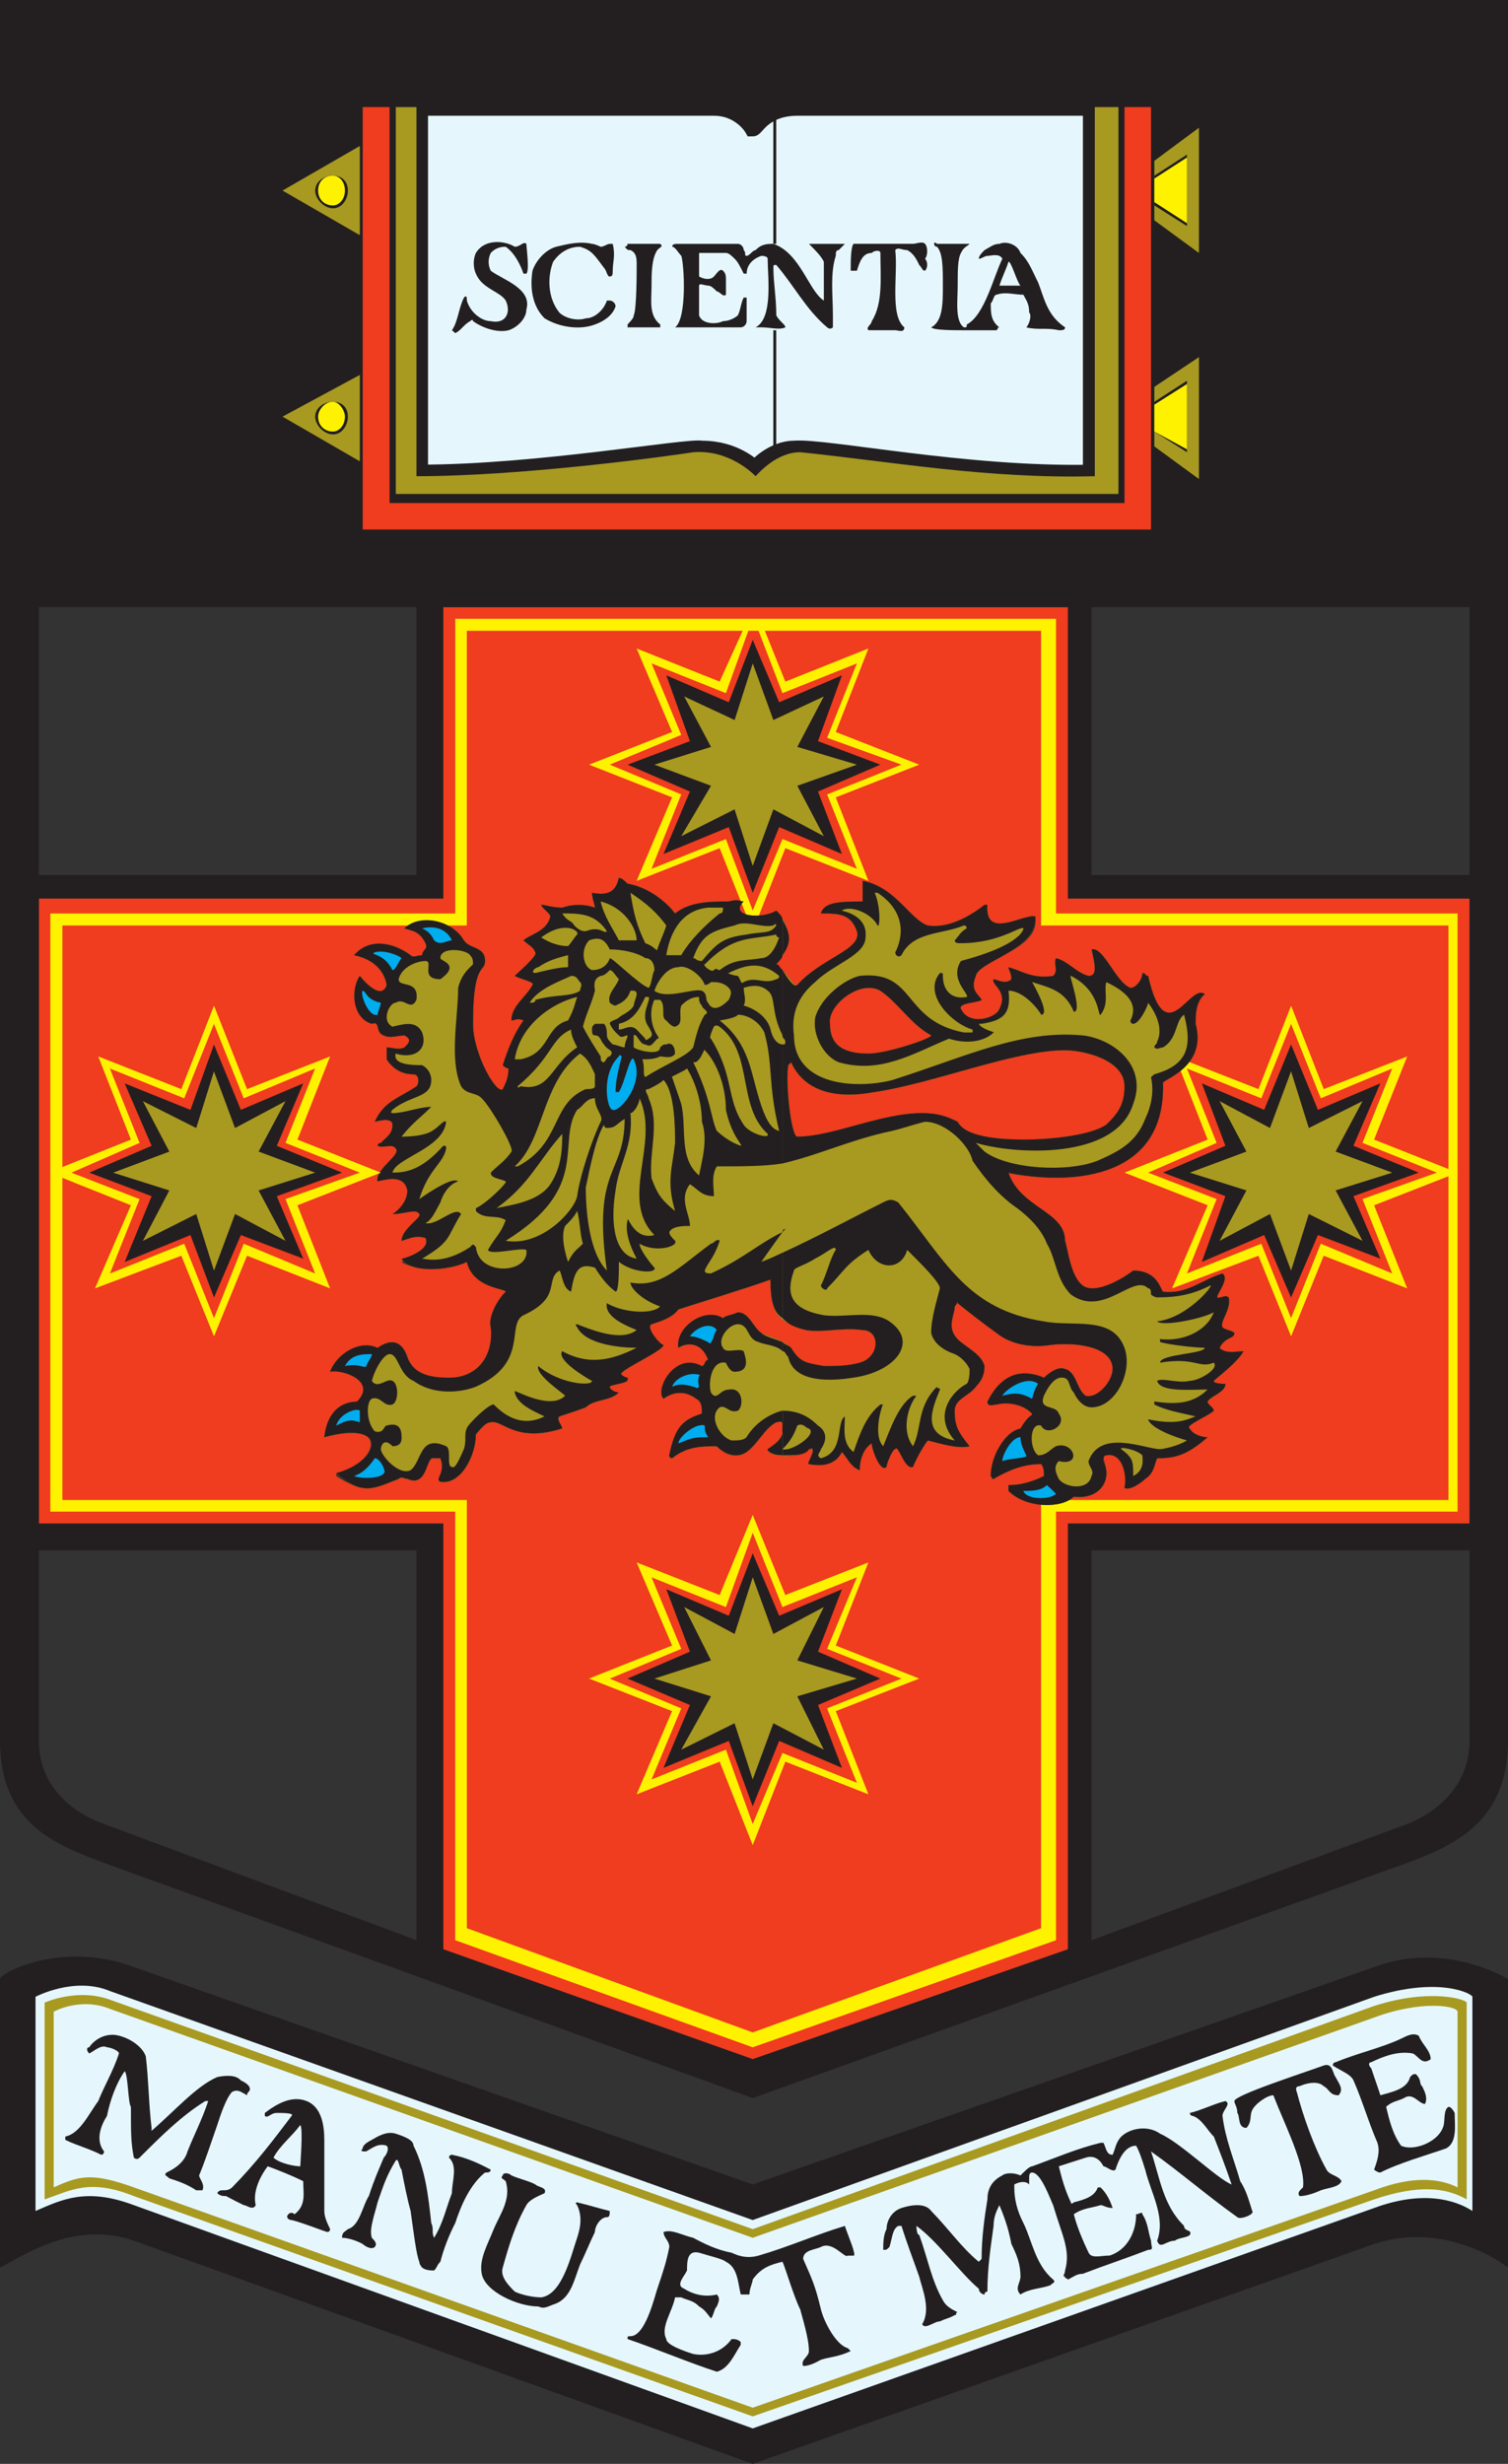 <?xml version="1.0" encoding="UTF-8" standalone="no"?>
<!-- Created with Inkscape (http://www.inkscape.org/) -->

<svg
   xmlns:dc="http://purl.org/dc/elements/1.1/"
   xmlns:cc="http://creativecommons.org/ns#"
   xmlns:rdf="http://www.w3.org/1999/02/22-rdf-syntax-ns#"
   xmlns:svg="http://www.w3.org/2000/svg"
   xmlns="http://www.w3.org/2000/svg"
   xmlns:sodipodi="http://sodipodi.sourceforge.net/DTD/sodipodi-0.dtd"
   xmlns:inkscape="http://www.inkscape.org/namespaces/inkscape"
   width="54.781"
   height="89.464"
   id="svg3441"
   version="1.1"
   inkscape:version="0.48.2 r9819"
   sodipodi:docname="New document 3">
  <rect width="100%" height="100%" fill="#333333" stroke="none"/>
  <defs
     id="defs3443" />
  <sodipodi:namedview
     id="base"
     pagecolor="#ffffff"
     bordercolor="#666666"
     borderopacity="1.0"
     inkscape:pageopacity="0.0"
     inkscape:pageshadow="2"
     inkscape:zoom="11.255876"
     inkscape:cx="27.390408"
     inkscape:cy="44.732193"
     inkscape:document-units="px"
     inkscape:current-layer="layer1"
     showgrid="false"
     fit-margin-top="0"
     fit-margin-left="0"
     fit-margin-right="0"
     fit-margin-bottom="0"
     inkscape:window-width="1914"
     inkscape:window-height="1181"
     inkscape:window-x="1366"
     inkscape:window-y="0"
     inkscape:window-maximized="0" />
  <g
     inkscape:label="Layer 1"
     inkscape:groupmode="layer"
     id="layer1"
     transform="translate(-347.61,-487.63)">
    <g
       transform="matrix(1.25,0,0,-1.25,346.44,577.402)"
       id="g3310">
      <path
         d="m 11.393,31.102 c 0.612,0.697 -0.432,0.949 -0.863,0.866 0.179,0.514 0.863,0.948 1.38,0.696 0.348,0.167 0.696,0.252 0.865,-0.265 0.18,-0.517 0.697,-0.601 1.212,-0.697 0.865,0.096 1.38,0.779 1.212,1.561 0,0.264 0.168,0.864 0.517,1.032 0,0.097 -0.948,0.097 -1.212,0.864 -0.517,-0.251 -1.548,-0.251 -1.897,0 0.169,0.096 0.865,0.349 0.697,0.696 -0.264,0.085 -0.433,0.085 -0.697,-0.083 0.083,0.348 0.6,0.684 0.517,0.779 0,0.169 -0.434,0.085 -0.684,0 0.25,0.169 0.431,0.433 0.431,0.685 -0.181,0.434 -0.528,0.434 -0.865,0.348 0,0.264 0.601,0.696 0.434,0.865 -0.097,0.169 -0.265,0.084 -0.529,0.084 0.095,0 0.095,0.085 0.18,0.085 0.084,0.18 0.253,0.263 0.253,0.527 0.097,0.168 -0.253,0.168 -0.515,0.084 0.347,0.601 0.695,0.684 1.296,1.033 0.083,0.084 0,0.348 -0.168,0.348 -0.349,0 -0.613,0.169 -0.697,0.434 0,0.084 -0.084,0.264 -0.084,0.348 0.168,-0.084 0.348,-0.084 0.515,0 0.181,0.168 0.181,0.252 0,0.432 -0.167,0 -0.431,-0.084 -0.515,0 -0.264,0 -0.084,0.348 -0.347,0.348 -0.601,0.083 -0.601,0.864 -0.434,1.296 0,0 0.612,-0.865 0.781,-0.264 -0.084,0.517 -0.431,0.78 -0.865,0.865 0.518,0.6 1.213,0.264 1.561,0 0.085,-0.085 0.253,0 0.336,0 0,0.083 0.179,0.168 0.097,0.348 -0.097,0.348 -0.348,0.348 -0.614,0.432 0.517,0.432 1.382,0.252 1.647,-0.432 0.262,-0.18 0.696,-0.084 0.696,-0.516 -0.097,-0.348 -0.35,0 -0.35,-1.825 0,-0.948 0.684,-2.065 0.865,-1.981 0.084,0.168 0.167,0.432 0.252,0.685 -0.084,0.096 -0.167,0 -0.167,0.096 0.083,0.516 0.348,0.948 0.601,1.38 -0.17,0 -0.253,0 -0.434,0 0.095,0.348 0.434,0.601 0.696,0.949 0,0.084 -0.432,0.168 -0.515,0.264 0.082,0.167 0.6,0.6 0.6,0.684 -0.085,0.181 -0.25,0.181 -0.347,0.349 0.097,0.168 0.612,0.264 0.779,0.697 0,0.083 -0.252,0.252 -0.252,0.252 0,0 0.334,0 0.515,0 0.601,0.084 0.949,-0.084 0.949,-0.084 0.083,0.084 -0.084,0.348 -0.084,0.516 0.432,-0.084 0.684,0 0.78,0.432 0.083,0 0.168,-0.167 0.252,-0.167 0.612,-0.181 1.046,-0.433 1.382,-0.866 0.431,0.348 1.043,0.348 1.56,0.253 0.264,0.096 0.264,0.096 0.432,0.096 -0.432,-0.432 0.515,-0.528 0.948,-0.348 0.433,-0.516 0.433,-0.948 -0.084,-1.477 0.266,-0.168 0.602,-0.684 0.697,-0.6 0.686,0.78 1.897,1.032 1.732,1.561 -0.097,0.516 -0.531,0.516 -0.962,0.516 0.096,0.253 0.612,0.348 1.127,0.348 0.085,0.252 0,0.336 0,0.6 0.949,-0.168 1.382,-1.212 1.897,-1.381 0.612,0 1.213,0.252 1.646,0.685 l 0,0 c 0,-1.117 1.044,-0.253 1.477,-0.433 0.083,-0.865 -1.644,-1.2 -1.825,-1.633 -0.084,-0.432 0.181,-0.529 0.264,-0.696 -0.083,0 -0.696,-0.084 -0.601,-0.264 0.253,-0.516 1.034,-0.253 1.118,0 0.264,0.528 -0.085,0.696 -0.169,0.78 0.169,0.085 0.348,-0.168 0.517,0.085 0.084,0.18 0,0.263 -0.084,0.348 0.348,-0.169 0.685,-0.348 1.297,-0.252 0.166,0.084 0.084,0.336 0.084,0.432 0.348,-0.097 0.598,-0.348 0.947,-0.528 0.266,0.096 0.266,0.348 0.086,0.864 0.346,0 0.696,-0.949 1.129,-1.116 0.167,0 0.348,0.252 0.43,0.432 0,0 0,-0.084 0.085,-0.18 0.432,-2.161 1.213,-0.168 1.645,-0.433 L 35.863,42.857 C 35.684,42.605 35.598,42.341 35.598,42.077 36.032,40.781 34.65,40.443 34.65,40.443 34.734,37.502 31.793,37.418 30.159,37.754 c 0.432,-1.032 1.633,-1.116 1.728,-1.98 0.086,-0.264 0.169,-1.129 0.434,-1.298 0.431,-0.348 1.199,0.085 1.547,0.348 0.696,0 0.696,-0.432 0.781,-0.528 0.781,-0.084 1.213,0.264 1.813,0.528 0.181,-0.18 -0.348,-0.78 -0.169,-0.78 0.169,0 0.169,0.084 0.255,0.084 0.095,-0.348 -0.169,-0.696 -0.086,-0.864 0.086,-0.085 0.265,-0.085 0.347,-0.168 C 36.728,32.916 36.463,33 36.294,32.664 c 0.169,-0.182 0.516,-0.182 0.684,-0.097 -0.168,-0.336 -0.768,-0.769 -0.863,-0.865 0.095,-0.084 0.348,-0.168 0.434,-0.084 -0.086,-0.252 -0.517,-0.348 -0.602,-0.517 0.084,-0.084 0.168,-0.168 0.263,-0.264 -0.263,-0.167 -0.863,-0.432 -0.779,-0.516 0.167,-0.168 0.348,-0.252 0.516,-0.252 -0.516,-0.527 -0.865,-0.527 -1.464,-0.527 0,-0.253 0,-0.518 -0.266,-0.601 -0.082,-0.169 -0.43,-0.348 -0.601,-0.348 0.171,0.516 -0.095,1.045 -0.528,1.045 -0.084,-0.096 -0.084,-0.181 -0.084,-0.181 0.181,-0.516 -0.084,-1.212 -0.862,-1.032 -0.35,-0.433 -1.298,-0.433 -1.814,0.168 0,0 -0.084,0 -0.084,0.084 0.432,0 0.685,0.096 1.032,0.264 0,0.083 0,0.264 -0.084,0.348 -0.431,0.084 -0.948,-0.18 -1.381,-0.432 l 0,0.084 c -0.083,0.601 0.348,1.38 0.865,1.38 0.168,0.432 0.253,0.35 0.348,0.432 -0.264,0.265 -0.78,0.432 -1.129,0.348 -0.084,0 -0.167,-0.084 -0.264,0 0.528,0.78 1.129,0.949 1.644,0.697 0.181,0.084 0.431,0.252 0.612,0.169 0.336,0 0.336,-0.518 0.601,-0.697 0.35,-0.085 0.781,0.348 0.781,0.779 0.084,0.697 -1.127,0.78 -1.813,0.697 -0.527,-0.083 -1.044,0 -1.476,0.348 -0.433,0.252 -0.781,0.601 -1.213,0.948 L 28.682,33.96 c 0,-0.349 -0.251,-0.697 0,-1.044 0.348,-0.252 0.781,-0.434 0.865,-0.781 0,-0.167 -0.084,-0.432 -0.254,-0.6 -0.179,-0.168 -0.612,-0.349 -0.696,-0.697 0,-0.432 0.084,-0.6 0.433,-0.948 -0.348,-0.169 -0.779,0.084 -1.129,0.084 -0.084,-0.084 -0.334,-0.516 -0.432,-0.684 -0.252,-0.084 -0.334,0.6 -0.516,0.516 -0.084,-0.084 -0.35,-0.432 -0.253,-0.6 -0.18,0 -0.347,0.6 -0.431,0.684 -0.265,-0.085 -0.348,-0.432 -0.43,-0.684 -0.181,0.084 -0.266,0.252 -0.35,0.433 l -0.086,0.083 C 25.225,29.373 24.877,29.289 24.541,29.289 c -0.18,0.084 0.084,0.432 0.084,0.432 -0.084,0.084 -0.084,0.084 -0.181,0 -0.167,-0.264 -1.034,-0.264 -1.116,0 0.252,0.169 0.516,0.348 0.431,0.685 -0.083,0.18 -0.179,0.18 -0.264,0.096 -0.346,-0.18 -0.515,-0.613 -0.862,-0.864 -0.35,-0.181 -0.601,-0.096 -0.866,0.167 -0.431,0.085 -0.865,0 -1.298,-0.348 l -0.083,0.085 c 0.169,0.779 0.432,1.044 0.949,1.212 0,0.181 0,0.348 -0.168,0.518 -0.265,0.264 -0.612,0.179 -0.948,-0.085 -0.096,0.264 0.431,1.296 1.116,0.949 0.083,0 0.18,0.096 0.18,0.18 -0.18,0.516 -0.529,0.516 -0.865,0.432 0,0.516 0.768,1.032 1.298,0.684 0.084,0.096 0.25,0.18 0.431,0.18 0.336,0.085 0.432,-0.348 0.684,-0.516 0.181,-0.096 0.517,-0.18 0.782,-0.432 0.347,-0.433 0.516,-0.433 1.032,-0.529 0.348,-0.084 0.781,0 1.044,0.096 0.6,0.168 0.6,0.948 0.083,1.032 -0.516,0 -1.127,-0.085 -1.644,0 -0.866,0.168 -1.032,0.433 -1.032,1.465 -0.695,-0.336 -2.426,-0.864 -2.678,-0.949 -0.181,-0.252 -0.527,-0.348 -0.865,-0.348 -0.095,-0.168 0.338,-0.684 0.338,-0.684 -0.084,-0.18 -1.297,-0.779 -1.201,-0.779 0.083,-0.169 0.168,-0.169 0.252,-0.265 -0.084,-0.084 -0.517,-0.084 -0.6,-0.168 0,-0.085 0.169,-0.168 0.252,-0.168 -0.252,-0.265 -0.6,-0.181 -0.865,-0.348 -0.252,-0.084 -0.515,-0.181 -0.769,-0.348 -0.179,-0.085 0.084,-0.265 0,-0.35 -1.297,-0.348 -1.644,0.35 -1.994,0.264 -0.166,-0.084 -0.346,-0.264 -0.515,-0.433 0.084,-0.611 -0.346,-1.296 -0.864,-1.38 -0.179,0.085 0.167,0.336 0,0.684 -0.084,0.085 -0.084,0.085 -0.265,0.085 -0.251,0 -0.169,-0.769 -0.684,-0.685 -0.181,0 -0.264,0.167 -0.348,0.084 -0.695,-0.348 -1.044,-0.516 -1.813,0 l 0,0.083 c 1.296,0.348 1.465,1.561 -0.264,1.129 l -0.084,-0.084 c 0.169,0.769 0.516,0.95 1.032,1.033 l 0,0 z m 12.452,9.774 0.083,0.083 c 0.433,-0.863 1.561,-0.947 2.426,-0.863 1.728,0.252 4.058,1.297 5.534,1.297 0.515,0 1.813,-0.348 1.813,-1.129 0,-0.516 -0.18,-0.864 -0.613,-1.117 -0.516,-0.348 -1.812,-0.527 -2.328,-0.527 -0.432,0 -1.73,0.095 -1.993,0.611 -0.336,0.169 -0.601,0.252 -1.031,0.252 -1.215,0 -2.595,-0.684 -3.629,-0.684 -0.263,0 -0.348,1.549 -0.263,2.077 l 0,0 z m 2.677,2.161 c 0.518,-0.348 0.948,-0.961 1.561,-1.297 0,-0.096 -1.382,-0.611 -1.813,-0.611 -1.044,0 -1.296,0.516 -1.296,0.948 0,0.613 0.948,1.297 1.548,0.961 l 0,0 z m -24.457,2.678 11.754,0 0,8.465 18.155,0 0,-8.465 11.67,0 0,-18.154 -11.67,0 0,-12.367 -9.162,-3.192 -8.992,3.192 0,12.367 -11.754,0 0,18.154"
         style="fill:#f03c1f;fill-opacity:1;fill-rule:evenodd;stroke:none"
         id="path110"
         inkscape:connector-curvature="0" />
      <path
         d="m 2.064,70.701 41.579,0 0,-15.741 -41.579,0 0,15.741"
         style="fill:#d9f3fd;fill-opacity:1;fill-rule:evenodd;stroke:none"
         id="path112"
         inkscape:connector-curvature="0" />
      <path
         d="m 0.936,71.818 0,-50.572 c 0,-2.414 1.644,-3.027 3.025,-3.543 l 18.851,-6.831 19.02,6.831 c 1.378,0.516 2.929,1.211 2.929,3.543 l 0,50.572 -43.825,0 0,0 z m 1.129,-45.038 10.974,0 0,-11.321 -9.078,3.374 c -0.948,0.336 -1.896,1.116 -1.896,2.414 l 0,5.533 z m 41.579,0 -10.986,0 0,-11.321 9.173,3.374 c 0.863,0.336 1.813,1.116 1.813,2.414 l 0,5.533 z m -10.986,27.4 10.986,0 0,-7.78 -10.986,0 0,7.78 z m -30.593,0 10.974,0 0,-7.78 -10.974,0 0,7.78 z M 11.308,31.102 c 0.601,0.601 -0.431,0.949 -0.779,0.866 0.179,0.514 0.863,0.948 1.38,0.696 0.348,0.252 0.696,0.252 0.865,-0.265 0.18,-0.517 0.697,-0.601 1.212,-0.601 0.865,0 1.298,0.684 1.212,1.465 -0.082,0.264 0.168,0.78 0.434,1.032 0,0.097 -0.949,0.097 -1.129,0.864 -0.517,-0.251 -1.633,-0.336 -1.897,0.096 0.083,0 0.865,0.252 0.697,0.6 -0.264,0.085 -0.433,0 -0.697,-0.083 0,0.348 0.6,0.684 0.517,0.779 -0.084,0.169 -0.434,0 -0.781,0 0.264,0.169 0.432,0.433 0.432,0.685 -0.086,0.434 -0.517,0.348 -0.865,0.265 -0.083,0.348 0.696,0.78 0.529,0.948 -0.097,0.169 -0.35,0 -0.529,0.084 0,0.085 0.095,0.085 0.095,0.085 0.169,0.18 0.338,0.263 0.338,0.527 0,0.168 -0.253,0.168 -0.515,0.084 0.263,0.601 0.695,0.684 1.212,1.033 0.084,0.084 0.084,0.348 -0.084,0.348 -0.349,0 -0.613,0.169 -0.781,0.434 0,0.084 0,0.264 0,0.348 0.168,0 0.348,-0.084 0.515,0 0.181,0.168 0.181,0.252 0,0.348 -0.167,0 -0.431,-0.096 -0.6,0 -0.263,0.084 -0.085,0.433 -0.347,0.336 -0.601,0.18 -0.601,1.044 -0.35,1.393 0,0 0.612,-0.78 0.781,-0.264 -0.084,0.517 -0.517,0.78 -0.948,0.865 0.516,0.6 1.296,0.264 1.644,0 0.085,-0.085 0.169,0 0.336,0 0,0.168 0.179,0.168 0.097,0.348 -0.18,0.348 -0.348,0.348 -0.614,0.432 0.434,0.432 1.382,0.252 1.73,-0.348 0.18,-0.265 0.614,-0.168 0.614,-0.6 0,-0.348 -0.35,0 -0.35,-1.825 0,-0.865 0.684,-2.065 0.865,-1.897 0.084,0.168 0.167,0.348 0.167,0.601 0,0 -0.083,0 -0.167,0.096 0.167,0.516 0.347,0.948 0.601,1.297 -0.168,0.083 -0.254,0 -0.35,0 0,0.432 0.434,0.684 0.612,1.032 0.084,0.084 -0.348,0.168 -0.517,0.264 0.086,0.084 0.686,0.6 0.601,0.684 -0.084,0.181 -0.165,0.181 -0.346,0.349 0.181,0.168 0.696,0.264 0.781,0.697 0,0.083 -0.265,0.252 -0.265,0.336 0.096,0 0.348,-0.084 0.612,-0.084 0.515,0.179 0.949,0 0.949,0 0,0.084 -0.084,0.264 -0.084,0.432 0.432,-0.084 0.684,0 0.78,0.432 0.083,0 0.168,-0.084 0.252,-0.167 0.516,-0.085 1.046,-0.433 1.382,-0.866 0.431,0.348 1.043,0.348 1.56,0.348 0.264,0.084 0.348,0 0.432,0 -0.432,-0.432 0.515,-0.528 0.948,-0.264 0.517,-0.601 0.433,-1.033 0,-1.562 0.264,-0.168 0.517,-0.684 0.612,-0.6 0.686,0.78 1.897,1.032 1.732,1.561 -0.181,0.516 -0.531,0.516 -1.046,0.516 0.084,0.348 0.611,0.348 1.212,0.348 0,0.252 0,0.432 0,0.6 0.949,-0.168 1.382,-1.129 1.897,-1.297 0.612,-0.084 1.213,0.265 1.646,0.601 0,0 0,0 0.084,0 -0.084,-1.033 1.045,-0.253 1.393,-0.336 0.083,-0.961 -1.644,-1.297 -1.73,-1.729 -0.179,-0.432 0.086,-0.529 0.169,-0.696 -0.083,-0.084 -0.696,-0.084 -0.601,-0.264 0.253,-0.516 1.034,-0.253 1.118,0 0.264,0.528 -0.252,0.696 -0.169,0.864 0.084,0 0.348,-0.168 0.517,0 0,0.18 -0.084,0.263 -0.084,0.348 0.348,-0.085 0.685,-0.348 1.297,-0.252 0.166,0.167 0,0.336 0.084,0.515 0.348,-0.083 0.598,-0.432 0.947,-0.515 0.266,0 0.181,0.336 0.086,0.768 0.346,0.097 0.696,-0.949 1.129,-1.116 0.167,0 0.348,0.252 0.348,0.432 0.082,0 0.082,-0.084 0.167,-0.084 0.515,-2.257 1.213,-0.181 1.645,-0.529 l -0.084,-0.083 c -0.18,-0.252 -0.18,-0.516 -0.18,-0.78 0.348,-1.296 -1.034,-1.633 -0.949,-1.729 0.082,-2.93 -2.942,-2.93 -4.491,-2.594 0.348,-1.032 1.644,-1.116 1.644,-1.98 0.086,-0.264 0.169,-1.045 0.515,-1.298 0.35,-0.264 1.118,0.169 1.466,0.434 0.696,0 0.781,-0.517 0.865,-0.613 0.697,-0.084 1.129,0.348 1.728,0.528 0.265,-0.18 -0.348,-0.78 -0.083,-0.697 0.083,0 0.169,0.084 0.264,0 0.084,-0.348 -0.264,-0.696 -0.181,-0.864 0.086,-0.085 0.265,-0.085 0.347,-0.168 0,-0.18 -0.261,-0.096 -0.43,-0.432 0.169,-0.182 0.515,-0.097 0.696,-0.097 -0.181,-0.336 -0.782,-0.769 -0.866,-0.865 0,-0.084 0.339,-0.084 0.339,-0.084 0,-0.252 -0.434,-0.348 -0.517,-0.517 0,-0.084 0.179,-0.168 0.179,-0.264 -0.179,-0.167 -0.863,-0.432 -0.695,-0.516 0.083,-0.168 0.348,-0.252 0.516,-0.252 -0.601,-0.527 -0.949,-0.612 -1.466,-0.612 -0.082,-0.168 -0.082,-0.432 -0.348,-0.6 -0.082,-0.085 -0.43,-0.348 -0.601,-0.264 0.085,0.432 -0.095,1.045 -0.528,0.949 -0.084,0 -0.084,-0.085 -0.084,-0.169 0.265,-0.516 -0.084,-1.128 -0.862,-1.032 -0.35,-0.348 -1.382,-0.348 -1.898,0.168 0,0.084 0,0.084 0,0.168 0.348,0 0.685,0.096 1.032,0.264 0,0.083 0,0.264 -0.084,0.348 -0.515,0 -0.948,-0.18 -1.381,-0.432 -0.083,0 0,0 -0.083,0.084 0,0.601 0.431,1.297 0.864,1.38 0.253,0.432 0.338,0.35 0.338,0.432 -0.253,0.265 -0.685,0.348 -1.034,0.265 -0.084,0 -0.264,-0.084 -0.264,0.084 0.432,0.866 1.045,0.949 1.644,0.697 0.181,0.169 0.431,0.336 0.612,0.252 0.336,-0.083 0.336,-0.6 0.601,-0.779 0.35,-0.085 0.781,0.432 0.781,0.779 0,0.697 -1.213,0.78 -1.813,0.697 -0.527,-0.083 -1.129,0 -1.561,0.348 -0.348,0.252 -0.696,0.516 -1.129,0.865 0,0.084 0,0 -0.085,-0.096 0,-0.253 -0.251,-0.601 0.085,-0.949 0.264,-0.252 0.696,-0.434 0.78,-0.781 0,-0.252 -0.084,-0.432 -0.254,-0.6 -0.179,-0.264 -0.612,-0.349 -0.612,-0.697 0,-0.432 0.085,-0.6 0.433,-1.033 -0.348,-0.084 -0.863,0.085 -1.213,0.169 -0.084,-0.084 -0.334,-0.516 -0.432,-0.768 -0.252,-0.097 -0.43,0.684 -0.516,0.516 -0.084,0 -0.253,-0.432 -0.253,-0.516 -0.18,-0.18 -0.431,0.516 -0.431,0.684 -0.265,-0.169 -0.348,-0.516 -0.348,-0.781 -0.264,0.097 -0.348,0.348 -0.518,0.529 -0.178,-0.349 -0.526,-0.433 -0.959,-0.349 -0.084,0 0.181,0.349 0.097,0.432 0,0.084 0,0 -0.097,0 -0.167,-0.264 -1.2,-0.264 -1.2,0 0.251,0.169 0.515,0.348 0.432,0.685 0,0.18 -0.097,0.096 -0.181,0.096 -0.346,-0.18 -0.515,-0.613 -0.862,-0.864 -0.255,-0.181 -0.601,-0.096 -0.866,0.167 -0.431,0 -0.865,0 -1.298,-0.348 0,0 -0.083,0 -0.083,0.085 0.169,0.864 0.432,1.044 0.949,1.212 0,0.181 0,0.348 -0.168,0.432 -0.348,0.264 -0.698,0.181 -0.948,0 -0.266,0.264 0.336,1.381 1.116,0.949 0.083,0 0.083,0.18 0.18,0.18 -0.18,0.516 -0.613,0.516 -0.865,0.349 -0.095,0.6 0.768,1.2 1.298,0.863 0.084,0.084 0.25,0.084 0.431,0.169 0.336,0 0.432,-0.433 0.684,-0.601 0.181,-0.096 0.614,-0.18 0.865,-0.432 0.264,-0.433 0.433,-0.433 0.949,-0.529 0.348,0 0.696,0 1.044,0.096 0.6,0.168 0.6,0.948 0.083,0.948 -0.601,0.085 -1.127,-0.083 -1.644,0 -0.866,0.253 -1.032,0.518 -1.032,1.466 -0.695,-0.252 -2.426,-0.78 -2.678,-0.865 -0.181,-0.252 -0.527,-0.348 -0.779,-0.432 -0.181,-0.084 0.252,-0.6 0.348,-0.6 0,-0.18 -1.394,-0.779 -1.215,-0.865 0.085,-0.084 0.169,-0.084 0.169,-0.084 0.084,-0.18 -0.431,-0.18 -0.517,-0.264 0,-0.085 0.169,-0.168 0.265,-0.168 -0.265,-0.265 -0.697,-0.181 -0.961,-0.432 -0.252,-0.097 -0.515,-0.181 -0.769,-0.264 -0.097,-0.085 0.084,-0.265 0.084,-0.35 -1.382,-0.432 -1.728,0.264 -2.078,0.18 -0.166,0 -0.346,-0.264 -0.431,-0.349 0,-0.611 -0.431,-1.476 -1.032,-1.38 -0.181,0.085 0.168,0.252 0,0.684 0,0 0,0 -0.181,0 -0.251,0.085 -0.169,-0.864 -0.779,-0.6 -0.086,0 -0.169,0.084 -0.253,0 -0.695,-0.264 -1.044,-0.517 -1.813,0.167 1.296,0.348 1.549,1.561 -0.348,1.044 0.084,0.769 0.516,1.033 0.948,1.033 l 0,0 z m 12.536,9.774 0.083,0.083 c 0.433,-0.947 1.475,-1.045 2.426,-0.863 1.728,0.252 4.058,1.213 5.534,1.213 0.515,0 1.728,-0.264 1.728,-1.045 0,-0.516 -0.177,-0.781 -0.528,-1.117 -0.516,-0.348 -1.812,-0.432 -2.328,-0.432 -0.432,0 -1.73,0 -1.993,0.516 -0.336,0.169 -0.601,0.252 -1.031,0.252 -1.215,0 -2.595,-0.684 -3.629,-0.684 -0.179,0 -0.348,1.549 -0.263,2.077 l 0,0 z m 2.677,2.161 c 0.518,-0.348 0.865,-0.961 1.477,-1.297 0,-0.096 -1.297,-0.528 -1.825,-0.528 -0.948,0 -1.116,0.432 -1.116,0.865 -0.083,0.528 0.865,1.297 1.464,0.961 l 0,0 z m -24.457,2.678 11.754,0 0,8.465 18.155,0 0,-8.465 11.67,0 0,-18.154 -11.67,0 0,-12.367 -9.162,-3.192 -8.992,3.192 0,12.367 -11.754,0 0,18.154"
         style="fill:#231f20;fill-opacity:1;fill-rule:evenodd;stroke:none"
         id="path114"
         inkscape:connector-curvature="0" />
      <path
         d="m 1.632,14.16 c 0,0 1.465,0.684 2.499,0.35 L 22.811,7.844 40.869,14.244 c 1.825,0.696 3.207,0 3.207,-0.167 l 0,-7.095 c -0.613,0.262 -1.815,0.779 -3.207,0.262 L 22.811,0.844 4.827,7.329 c -1.382,0.514 -2.426,0 -3.195,-0.347 l 0,7.178"
         style="fill:#e5f7fd;fill-opacity:1;fill-rule:evenodd;stroke:none"
         id="path116"
         inkscape:connector-curvature="0" />
      <path
         d="M 42.947,9.405 C 42.431,9.226 41.565,8.975 41.05,8.709 c -0.085,0 -0.181,0.085 -0.181,0.085 0.097,0.265 0.181,0.529 0.097,0.78 -0.265,0.612 -0.432,1.212 -0.696,1.812 -0.084,0.182 -0.348,0.266 -0.601,0.432 0,0.096 0.084,0.096 0.084,0.096 0.602,0.253 1.383,0.433 1.899,0.684 0.18,0.086 0.346,0.181 0.515,0.086 0.095,-0.252 0.347,-0.433 0.347,-0.684 -0.252,-0.182 -0.347,0.082 -0.515,0.167 -0.433,0.084 -0.863,-0.085 -1.212,-0.253 -0.085,0 -0.085,-0.096 0,-0.178 0.083,-0.253 0.18,-0.517 0.265,-0.782 0.346,0.098 0.781,0.181 0.862,0.529 0.086,0.085 0.086,0.085 0.17,0.085 0.179,-0.182 0.084,-0.264 0.179,-0.35 0.086,-0.166 0.169,-0.346 0.086,-0.516 -0.181,0 -0.35,0.35 -0.613,0.169 -0.169,-0.086 -0.338,-0.086 -0.517,-0.253 0.085,-0.348 0.18,-0.781 0.434,-1.129 0.346,-0.168 1.042,0.084 1.212,0.516 0.084,0.18 0,0.516 0.167,0.613 0.097,0 0.179,-0.18 0.179,-0.18 0,-0.35 0.086,-0.865 -0.262,-1.034 l 0,0"
         style="fill:#231f20;fill-opacity:1;fill-rule:evenodd;stroke:none"
         id="path118"
         inkscape:connector-curvature="0" />
      <path
         d="M 39.32,8.193 C 39.142,8.109 38.889,8.025 38.708,8.025 c -0.084,0.084 0,0.168 0.095,0.253 0.086,0.613 -0.527,1.812 -0.862,2.676 -0.181,0 -0.531,-0.251 -0.614,-0.432 -0.083,-0.168 0,-0.336 -0.168,-0.516 -0.264,0 -0.181,0.348 -0.264,0.433 0,0.18 -0.086,0.264 -0.086,0.346 0,0.168 1.898,0.782 2.595,1.033 0.264,0.096 0.264,-0.251 0.348,-0.336 0.084,-0.179 0.252,-0.348 0.084,-0.529 -0.264,0 -0.264,0.181 -0.432,0.265 -0.167,0.168 -0.515,0.086 -0.697,0 -0.167,0 -0.084,-0.166 -0.084,-0.166 0.179,-0.698 0.518,-1.647 0.865,-2.259 C 39.573,8.626 39.837,8.626 39.922,8.458 39.837,8.278 39.573,8.278 39.32,8.193 l 0,0"
         style="fill:#231f20;fill-opacity:1;fill-rule:evenodd;stroke:none"
         id="path120"
         inkscape:connector-curvature="0" />
      <path
         d="m 36.895,7.413 c -0.864,0.612 -1.644,1.296 -2.509,1.909 l 0,0 c 0.264,-0.782 0.348,-1.561 0.961,-2.162 0,-0.178 0.25,-0.095 0.168,-0.264 -0.084,-0.083 -0.348,-0.083 -0.433,-0.167 -0.266,0 -0.432,-0.266 -0.517,0 0.252,0.684 -0.179,1.38 -0.348,2.064 -0.082,0.265 -0.167,0.529 -0.264,0.696 -0.338,0 -0.515,-0.432 -0.6,-0.696 C 33.27,8.709 33.088,8.891 33.004,8.891 32.92,9.059 32.753,9.226 32.489,9.142 32.223,9.059 31.973,8.975 31.707,8.891 c 0.086,-0.351 0.181,-0.697 0.35,-1.047 0,-0.082 0.086,0 0.086,0 0.346,0.086 0.611,0.182 0.696,0.434 l 0.082,0 c 0.168,-0.169 0.265,-0.348 0.35,-0.599 -0.181,0 -0.265,0.083 -0.35,0.083 -0.262,-0.083 -0.517,-0.083 -0.778,-0.264 0.081,-0.337 0.261,-0.768 0.43,-1.116 0.086,-0.18 0.348,-0.084 0.613,-0.084 0.516,0.167 0.768,0.686 0.768,1.2 0.097,0 0.181,0.096 0.181,0 0.167,-0.253 0.167,-0.515 0.252,-0.768 0,-0.182 0.097,-0.266 -0.084,-0.266 -0.686,-0.264 -1.214,-0.433 -1.899,-0.696 -0.179,0 -0.261,-0.083 -0.429,-0.167 -0.086,0.084 -0.086,0 -0.086,0.084 -0.095,0 0,0.083 0,0.18 0.169,0.6 -0.095,1.032 -0.347,1.897 -0.084,0.168 -0.35,0.947 -0.612,0.947 -0.085,0 -0.085,-0.083 -0.085,-0.169 l 0,-0.177 c -0.084,0.096 -0.253,0.096 -0.432,0 0,-0.084 0,-0.084 0,-0.084 0,-0.348 0.083,-0.685 0.264,-1.034 0.253,-0.514 0.348,-1.213 0.865,-1.643 0.084,-0.085 0,-0.085 -0.084,-0.169 -0.265,-0.096 -0.612,-0.096 -0.865,-0.266 -0.18,0.169 0,0.35 0,0.519 0,0.346 -0.097,0.612 -0.264,0.948 C 30.244,7.065 30.159,7.329 29.98,7.762 29.895,7.593 29.811,7.413 29.811,7.16 29.728,6.548 29.632,5.948 29.632,5.252 c 0,0 -0.084,0 -0.084,-0.086 -0.084,0 -0.167,0.086 -0.167,0.169 -0.518,0.432 -1.214,1.395 -1.812,1.825 0,0 0,-0.264 0.082,-0.264 0.252,-0.696 0.348,-1.296 0.685,-1.895 0.095,-0.182 0.262,-0.266 0.431,-0.35 -0.085,0 0,-0.083 -0.085,-0.083 -0.168,-0.096 -0.251,-0.096 -0.43,-0.182 -0.169,0 -0.434,-0.251 -0.516,-0.082 0.262,0.431 0,1.03 -0.086,1.38 -0.181,0.516 -0.35,0.948 -0.515,1.475 l -0.095,0 C 26.869,7.065 26.869,6.814 26.785,6.548 26.701,6.464 26.701,6.464 26.604,6.464 c 0,0.169 0,0.432 0.097,0.601 0,0.264 0.168,0.528 0.434,0.614 0.252,0.083 0.683,0.165 0.863,-0.086 0.516,-0.528 0.864,-1.045 1.382,-1.476 l 0.083,0.083 c 0,0.613 0.084,1.213 0.169,1.729 0,0.264 0.097,0.529 0.432,0.696 0.095,0.083 0.348,0.083 0.528,0 0.084,0.083 0.253,0.264 0.338,0.264 0.696,0.251 1.294,0.515 1.991,0.684 l 0.084,0 c 0.084,-0.169 0.084,-0.348 0.265,-0.348 0.084,0.18 0.084,0.348 0.252,0.529 0.266,0.252 0.781,0.335 1.129,0.083 0.601,-0.264 1.644,-1.298 2.078,-1.475 -0.179,0.528 -0.348,0.96 -0.518,1.393 -0.179,0.166 -0.347,0.516 -0.613,0.6 -0.083,0 -0.083,0.085 -0.083,0.085 0.348,0.083 0.695,0.264 1.034,0.346 0.179,-0.083 -0.086,-0.263 -0.086,-0.431 0.086,-0.697 0.347,-1.296 0.515,-1.897 0.181,-0.265 0.267,-0.614 0.35,-0.865 0.083,-0.096 -0.35,-0.264 -0.432,-0.18 l 0,0"
         style="fill:#231f20;fill-opacity:1;fill-rule:evenodd;stroke:none"
         id="path122"
         inkscape:connector-curvature="0" />
      <path
         d="M 25.573,6.297 C 25.489,6.2 25.141,6.73 24.793,6.548 24.625,6.464 24.277,6.464 24.277,6.2 24.541,5.601 24.625,5.432 24.793,4.736 24.877,4.387 25.225,3.703 25.573,3.609 L 25.658,3.523 C 25.308,3.355 25.057,3.355 24.793,3.271 24.625,3.176 24.444,3.09 24.277,3.09 c -0.086,0.181 0.167,0.265 0.167,0.433 0,0.263 -0.084,0.613 -0.253,1.213 -0.179,0.348 -0.432,1.212 -0.515,1.382 -0.348,-0.086 -0.614,-0.169 -0.865,-0.516 0,-0.085 -0.096,-0.266 -0.096,-0.435 l -0.252,0 C 22.378,5.516 22.378,5.948 22.032,6.117 21.948,6.2 21.515,6.297 21.252,6.381 20.902,6.464 20.902,6.117 20.902,5.864 20.819,5.685 20.555,5.432 20.819,5.335 21.082,5.166 21.418,5.083 21.767,5.166 21.851,5.083 21.851,5.001 21.767,4.819 21.682,4.736 21.682,4.568 21.598,4.472 21.515,4.568 21.418,4.736 21.252,4.819 21.082,5.001 20.902,5.001 20.734,5.083 l -0.179,0 c -0.086,-0.432 -0.432,-0.864 -0.255,-1.211 0,-0.169 0.518,-0.35 0.782,-0.433 0.433,-0.085 0.865,0.083 1.115,0.433 0.086,0 0.181,0 0.265,-0.086 l 0,-0.083 C 22.284,3.439 22.115,3.007 21.767,2.924 c -0.781,0.252 -1.813,0.685 -2.593,0.948 0,0.083 0,0.083 0.084,0.083 0.432,0 0.696,1.128 0.781,1.38 0.181,0.529 0.262,0.782 0.348,1.213 0,0.182 -0.167,0.266 -0.167,0.434 0.25,0.083 0.515,-0.086 0.863,-0.169 0.336,-0.181 0.684,-0.35 1.115,-0.433 0.181,-0.084 0.435,-0.18 0.782,-0.084 0.864,0.251 1.645,0.6 2.509,0.863 0.084,-0.264 0.35,-0.863 0.254,-0.863 l -0.169,0 0,0"
         style="fill:#231f20;fill-opacity:1;fill-rule:evenodd;stroke:none"
         id="path124"
         inkscape:connector-curvature="0" />
      <path
         d="m 18.573,7.413 c -0.18,0 -0.348,-0.253 -0.348,-0.431 C 18.057,6.633 17.96,6.381 17.791,6.031 17.624,5.601 17.53,5.083 17.095,4.904 c -0.25,-0.085 -0.334,-0.169 -0.515,-0.085 -0.6,0 -1.548,0.433 -1.644,0.948 -0.084,0.433 0.18,0.865 0.348,1.298 0.181,0.432 0.515,0.864 0.348,1.393 -0.084,0.082 -0.167,0.082 -0.084,0.168 0,0.083 0.167,0.083 0.252,0 C 15.98,8.54 16.33,8.458 16.495,8.363 16.58,8.278 16.845,8.278 16.761,8.109 16.58,8.025 16.33,7.93 16.233,7.762 15.894,7.16 15.714,6.548 15.547,5.948 c -0.083,-0.263 0.167,-0.516 0.347,-0.696 0.168,-0.086 0.517,-0.169 0.77,-0.169 0.612,0.083 0.866,1.214 1.044,1.73 0.082,0.252 0.168,0.6 0,0.948 -0.085,0.082 0,0.082 0,0.082 0.348,-0.082 0.6,-0.165 0.948,-0.251 0,-0.096 0,-0.18 -0.083,-0.18 l 0,0"
         style="fill:#231f20;fill-opacity:1;fill-rule:evenodd;stroke:none"
         id="path126"
         inkscape:connector-curvature="0" />
      <path
         d="M 15.032,8.709 C 14.598,8.363 14.336,7.762 14.167,7.244 13.986,6.896 13.819,6.464 13.734,6.117 13.639,6.031 13.639,5.948 13.553,5.864 c -0.083,0 -0.251,0 -0.348,0.084 0,0 -0.083,0.083 -0.083,0.169 -0.084,0.18 -0.168,0.865 -0.253,1.476 -0.095,0.337 -0.181,0.77 -0.264,1.201 -0.084,0.097 -0.084,0.348 -0.167,0.265 C 12.173,8.626 12.089,8.363 11.909,7.844 11.827,7.497 11.656,7.065 11.742,6.814 c 0.084,-0.084 0.167,-0.181 0.084,-0.266 -0.084,-0.084 -0.253,0 -0.35,0.085 -0.169,0.097 -0.431,0.181 -0.6,0.181 0,0.169 0.083,0.169 0.169,0.252 0.346,0.095 0.431,0.696 0.61,0.96 0.17,0.514 0.253,0.684 0.433,1.116 0.084,0.084 0.168,0.264 0.084,0.348 -0.264,0.084 -0.431,-0.085 -0.6,-0.168 -0.097,0 -0.181,0 -0.097,0.083 0,0.085 0.097,0.169 0.265,0.253 0.167,0.097 0.431,0.263 0.697,0.18 0.25,-0.083 0.516,-0.18 0.516,-0.348 0.348,-0.696 0.43,-1.465 0.516,-2.246 0.083,-0.179 0,-0.262 0.083,-0.43 0.265,0.43 0.348,0.865 0.517,1.296 0,0.349 0.18,0.781 -0.084,1.032 0,0.084 0.084,0.084 0.084,0.084 0.432,-0.084 0.781,-0.251 1.127,-0.432 0,-0.085 -0.082,-0.085 -0.166,-0.085 l 0,0"
         style="fill:#231f20;fill-opacity:1;fill-rule:evenodd;stroke:none"
         id="path128"
         inkscape:connector-curvature="0" />
      <path
         d="m 10.445,6.982 c -0.264,0.083 -0.696,0.262 -1.032,0.347 -0.098,0 -0.18,0.084 -0.098,0.168 0.098,0.096 0.18,0 0.18,0 C 9.843,7.762 9.748,8.109 9.748,8.458 9.412,8.626 8.98,8.794 8.716,8.891 8.451,8.54 8.282,8.109 8.368,7.762 c -0.086,-0.169 -0.254,0 -0.348,0 -0.169,0.082 -0.338,0.168 -0.517,0.264 -0.084,0 -0.167,0 -0.253,0.084 0.086,0.169 0.253,0 0.432,0.169 0.686,0.696 1.201,1.38 1.73,2.077 0.082,0.085 -0.266,0.085 -0.432,0.085 -0.181,0 -0.264,-0.169 -0.348,-0.085 l 0,0.085 c 0.348,0.264 0.781,0.515 1.212,0.346 0.432,-0.167 0.517,-0.696 0.517,-1.128 0,-0.253 0,-1.633 0,-2.065 0,-0.18 0.084,-0.349 0.169,-0.528 0,0 0,-0.083 -0.084,-0.083 l 0,0 z m -0.782,1.908 c -0.168,0 -0.598,0.084 -0.779,0.251 0.181,0.348 0.529,0.613 0.779,0.948 0.086,-0.083 0,-1.115 0,-1.199 l 0,0"
         style="fill:#231f20;fill-opacity:1;fill-rule:evenodd;stroke:none"
         id="path130"
         inkscape:connector-curvature="0" />
      <path
         d="M 8.115,10.954 C 7.936,11.053 7.851,11.136 7.682,11.053 7.503,10.872 7.336,10.355 7.25,10.09 7.07,9.574 6.902,9.059 6.723,8.626 c 0,-0.086 0.179,-0.264 0.095,-0.433 -0.095,0 -0.179,0 -0.179,0 C 6.385,8.363 6.123,8.458 5.857,8.54 5.774,8.626 5.689,8.626 5.774,8.709 5.954,8.794 6.29,8.975 6.385,9.322 c 0.169,0.433 0.434,0.948 0.602,1.464 -0.084,0 -0.084,0 -0.084,0 C 6.205,10.355 5.606,9.755 4.992,9.142 c -0.084,-0.083 -0.166,0 -0.166,0 C 4.741,9.574 4.741,9.838 4.741,10.619 4.658,10.703 4.658,11.568 4.56,11.652 4.31,11.305 4.13,10.786 4.045,10.355 3.876,10.09 3.696,9.658 3.96,9.322 c 0,0 0,-0.096 -0.084,-0.096 C 3.529,9.405 3.179,9.49 2.833,9.658 c 0,0.097 0,0 0,0.097 0.431,0.083 0.696,0.684 0.959,1.031 0.169,0.433 0.434,0.866 0.601,1.382 0,0.084 -0.262,0.18 -0.348,0.18 C 3.876,12.432 3.696,12.252 3.529,12.168 c -0.084,0.084 -0.084,0.18 0,0.18 0.167,0.251 0.515,0.432 0.863,0.337 0.348,-0.086 0.696,-0.337 0.781,-0.602 0.084,-0.697 0.084,-1.38 0.168,-2.077 l 0,-0.086 c 0.696,0.602 1.298,1.298 1.908,1.563 0.432,0.085 0.601,0 0.686,-0.097 0.179,-0.082 0.264,-0.168 0.264,-0.251 0,-0.083 -0.084,-0.083 -0.084,-0.181 l 0,0"
         style="fill:#231f20;fill-opacity:1;fill-rule:evenodd;stroke:none"
         id="path132"
         inkscape:connector-curvature="0" />
      <path
         d="m 1.968,13.814 c 0,0 1.129,0.6 2.163,0.167 L 22.811,7.329 40.869,13.814 c 1.91,0.6 2.857,0.083 2.857,0 l 0,-6.221 C 43.209,7.93 42.262,8.193 40.869,7.679 L 22.811,1.277 4.827,7.762 C 3.445,8.278 2.748,7.93 1.968,7.593 l 0,6.221 z m -1.032,0.516 c 0,0.18 1.813,1.129 3.891,0.348 L 22.811,8.363 40.869,14.677 c 2.078,0.781 3.891,-0.348 3.891,-0.348 l 0,-8.381 c -0.434,0.349 -2.066,1.296 -3.891,0.685 L 22.811,0.246 4.827,6.73 C 3.097,7.329 1.632,6.297 0.936,5.948 l 0,8.381"
         style="fill:#231f20;fill-opacity:1;fill-rule:evenodd;stroke:none"
         id="path134"
         inkscape:connector-curvature="0" />
      <path
         d="m 2.233,13.645 c 0,0 0.946,0.432 1.898,0.085 L 22.811,7.065 40.869,13.548 c 1.644,0.529 2.691,0.182 2.691,0.097 l 0,-5.715 c -0.613,0.348 -1.393,0.433 -2.691,0 L 22.811,1.626 4.827,8.025 C 3.529,8.54 3.012,8.193 2.233,7.93 l 0,5.715 z M 2.496,13.381 c 0,0 0.768,0.433 1.635,0.083 L 22.811,6.814 40.869,13.212 c 1.393,0.518 2.426,0.336 2.426,0.169 l 0,-5.103 C 42.779,8.54 41.998,8.626 40.869,8.193 L 22.811,1.878 4.827,8.278 c -1.213,0.431 -1.563,0.348 -2.331,0 l 0,5.103"
         style="fill:#a89921;fill-opacity:1;fill-rule:evenodd;stroke:none"
         id="path136"
         inkscape:connector-curvature="0" />
      <path
         d="m 35.779,61.443 0,-3.541 -1.296,0.948 0,1.73 1.296,0.864 0,0"
         style="fill:#a89921;fill-opacity:1;fill-rule:evenodd;stroke:none"
         id="path138"
         inkscape:connector-curvature="0" />
      <path
         d="m 35.431,60.759 0,-2.078 -0.948,0.6 0,0.865 0.948,0.613 0,0"
         style="fill:#231f20;fill-opacity:1;fill-rule:evenodd;stroke:none"
         id="path140"
         inkscape:connector-curvature="0" />
      <path
         d="m 35.431,60.663 0,-1.898 -0.948,0.517 0,0.781 0.948,0.6 0,0"
         style="fill:#fff200;fill-opacity:1;fill-rule:evenodd;stroke:none"
         id="path142"
         inkscape:connector-curvature="0" />
      <path
         d="m 35.779,68.107 0,-3.638 -1.296,0.949 0,1.728 1.296,0.961 0,0"
         style="fill:#a89921;fill-opacity:1;fill-rule:evenodd;stroke:none"
         id="path144"
         inkscape:connector-curvature="0" />
      <path
         d="m 35.431,67.327 0,-2.077 -0.948,0.6 0,0.865 0.948,0.612 0,0"
         style="fill:#231f20;fill-opacity:1;fill-rule:evenodd;stroke:none"
         id="path146"
         inkscape:connector-curvature="0" />
      <path
         d="m 35.431,67.242 0,-1.908 -0.948,0.612 0,0.684 0.948,0.612 0,0"
         style="fill:#fff200;fill-opacity:1;fill-rule:evenodd;stroke:none"
         id="path148"
         inkscape:connector-curvature="0" />
      <path
         d="m 13.123,68.707 0,-10.639 c 3.457,0 7.779,0.781 8.213,0.696 0.948,0 1.475,-0.516 1.559,-0.6 0,0.083 0.516,0.6 1.118,0.6 0.865,0.084 5.018,-0.78 8.646,-0.696 l 0,10.639 -8.551,0 c -0.959,0 -1.213,-0.6 -1.296,-0.6 0,0 -0.348,0.6 -1.129,0.6 l -8.559,0 0,0"
         style="fill:#e5f7fd;fill-opacity:1;fill-rule:evenodd;stroke:none"
         id="path150"
         inkscape:connector-curvature="0" />
      <path
         d="m 13.123,68.707 0,-10.639 c 3.457,0 7.779,0.781 8.213,0.696 0.948,0 1.475,-0.516 1.559,-0.6 0,0.083 0.516,0.6 1.118,0.6 0.865,0.084 5.018,-0.78 8.646,-0.696 l 0,10.639 -8.551,0 c -0.959,0 -1.213,-0.6 -1.296,-0.6 0,0 -0.348,0.6 -1.129,0.6 l -8.559,0 0,0 z"
         style="fill:none;stroke:#231f20;stroke-width:0.504;stroke-linecap:butt;stroke-linejoin:miter;stroke-miterlimit:2.613;stroke-opacity:1;stroke-dasharray:none"
         id="path152"
         inkscape:connector-curvature="0" />
      <path
         d="M 7.767,39.147 9.314,39.914 8.547,38.367 10.276,37.754 8.547,37.237 9.314,35.69 7.767,36.457 7.155,34.728 6.554,36.457 4.992,35.593 l 0.782,1.645 -1.73,0.516 1.73,0.613 -0.782,1.547 1.561,-0.768 0.601,1.73 0.612,-1.73 0,0"
         style="fill:#a89921;fill-opacity:1;fill-rule:evenodd;stroke:none"
         id="path154"
         inkscape:connector-curvature="0" />
      <path
         d="m 23.41,50.902 1.563,0.78 -0.782,-1.476 1.73,-0.601 -1.73,-0.613 0.782,-1.548 -1.563,0.781 -0.6,-1.728 -0.527,1.728 -1.634,-0.781 0.865,1.548 -1.73,0.613 1.73,0.601 -0.781,1.476 1.549,-0.78 0.527,1.728 0.6,-1.728 0,0"
         style="fill:#a89921;fill-opacity:1;fill-rule:evenodd;stroke:none"
         id="path156"
         inkscape:connector-curvature="0" />
      <path
         d="m 38.972,39.147 1.645,0.768 -0.865,-1.547 1.73,-0.613 -1.73,-0.516 0.865,-1.548 -1.645,0.767 -0.516,-1.728 -0.612,1.728 -1.634,-0.864 0.866,1.645 -1.728,0.516 1.728,0.613 -0.782,1.547 1.551,-0.768 0.612,1.73 0.516,-1.73 0,0"
         style="fill:#a89921;fill-opacity:1;fill-rule:evenodd;stroke:none"
         id="path158"
         inkscape:connector-curvature="0" />
      <path
         d="m 23.41,24.354 1.563,0.865 -0.782,-1.633 1.73,-0.528 -1.73,-0.6 0.782,-1.56 -1.563,0.78 -0.6,-1.729 -0.527,1.729 -1.634,-0.78 0.865,1.56 -1.73,0.6 1.73,0.528 -0.781,1.633 1.549,-0.865 0.527,1.73 0.6,-1.73 0,0"
         style="fill:#a89921;fill-opacity:1;fill-rule:evenodd;stroke:none"
         id="path160"
         inkscape:connector-curvature="0" />
      <path
         d="M 7.936,39.578 9.748,40.348 8.98,38.534 10.877,37.754 8.98,37.07 9.748,35.257 7.936,35.941 7.155,34.128 6.471,35.941 4.56,35.16 l 0.782,1.91 -1.812,0.684 1.812,0.78 -0.782,1.813 1.911,-0.77 0.684,1.899 0.781,-1.899 0,0 z M 7.767,39.051 9.233,39.831 8.451,38.367 10.095,37.754 8.451,37.237 9.233,35.773 7.767,36.553 7.155,34.909 6.639,36.553 5.089,35.773 l 0.768,1.464 -1.632,0.516 1.632,0.613 -0.768,1.464 1.55,-0.78 0.515,1.646 0.612,-1.646 0,0"
         style="fill:#231f20;fill-opacity:1;fill-rule:evenodd;stroke:none"
         id="path162"
         inkscape:connector-curvature="0" />
      <path
         d="m 23.759,52.018 2.414,0.961 -0.948,-2.425 2.425,-0.949 -2.425,-0.949 0.948,-2.425 -2.414,0.949 -0.948,-2.414 -0.96,2.414 -2.413,-0.949 1.03,2.425 -2.413,0.949 2.413,0.949 -1.03,2.425 2.413,-0.961 0.782,1.728 0.429,0 0.697,-1.728 0,0 z m -0.083,-0.336 2.163,0.865 -0.866,-2.161 2.161,-0.78 -2.161,-0.865 0.866,-2.161 -2.163,0.864 -0.865,-2.077 -0.779,2.077 -2.161,-0.864 0.863,2.161 -2.078,0.865 2.078,0.864 -0.863,2.077 2.161,-0.865 0.682,1.898 0.266,-0.085 0.696,-1.813 0,0"
         style="fill:#fff200;fill-opacity:1;fill-rule:evenodd;stroke:none"
         id="path164"
         inkscape:connector-curvature="0" />
      <path
         d="m 39.404,40.18 2.427,0.949 -0.962,-2.415 2.426,-0.96 -2.426,-0.948 0.962,-2.413 -2.427,0.948 L 38.457,33 l -0.949,2.341 -2.509,-0.948 1.034,2.413 -2.416,0.948 2.416,0.96 -0.949,2.415 2.425,-0.949 0.949,2.425 0.948,-2.425 0,0 z m -0.084,-0.266 2.077,0.866 -0.864,-2.161 2.161,-0.865 -2.161,-0.768 0.864,-2.161 -2.077,0.865 -0.864,-2.162 -0.865,2.162 -2.161,-0.865 0.863,2.161 -1.992,0.768 1.992,0.865 -0.863,2.161 2.161,-0.866 0.865,2.163 0.864,-2.163 0,0"
         style="fill:#fff200;fill-opacity:1;fill-rule:evenodd;stroke:none"
         id="path166"
         inkscape:connector-curvature="0" />
      <path
         d="m 23.759,25.484 2.414,0.948 -0.948,-2.414 2.425,-0.96 -2.425,-0.946 0.948,-2.416 -2.414,0.949 -0.948,-2.426 -0.96,2.426 -2.413,-0.949 1.03,2.416 -2.413,0.946 2.413,0.96 -1.03,2.414 2.413,-0.948 0.96,2.329 0.948,-2.329 0,0 z M 23.676,25.136 25.839,26 l -0.866,-2.078 2.161,-0.865 -2.161,-0.864 0.866,-2.162 -2.163,0.865 -0.865,-2.064 -0.779,2.161 -2.161,-0.865 0.863,2.064 -2.078,0.864 2.078,0.865 -0.863,2.078 2.161,-0.865 0.779,2.161 0.865,-2.161 0,0"
         style="fill:#fff200;fill-opacity:1;fill-rule:evenodd;stroke:none"
         id="path168"
         inkscape:connector-curvature="0" />
      <path
         d="m 23.58,51.418 1.823,0.781 -0.695,-1.91 1.812,-0.684 -1.812,-0.78 0.695,-1.814 -1.823,0.781 -0.769,-1.909 -0.696,1.909 -1.896,-0.781 0.767,1.814 -1.812,0.78 1.812,0.684 -0.685,1.91 1.814,-0.781 0.696,1.813 0.769,-1.813 0,0 z m -0.169,-0.516 1.466,0.684 -0.77,-1.465 1.732,-0.516 -1.732,-0.613 0.77,-1.464 -1.466,0.78 -0.6,-1.645 -0.527,1.645 -1.549,-0.78 0.864,1.464 -1.645,0.613 1.645,0.516 -0.779,1.465 1.465,-0.684 0.527,1.644 0.6,-1.644 0,0"
         style="fill:#231f20;fill-opacity:1;fill-rule:evenodd;stroke:none"
         id="path170"
         inkscape:connector-curvature="0" />
      <path
         d="m 39.237,39.578 1.813,0.77 -0.781,-1.813 1.897,-0.78 -1.897,-0.684 0.781,-1.814 -1.813,0.685 -0.781,-1.814 -0.781,1.814 -1.812,-0.781 0.685,1.91 -1.814,0.684 1.814,0.78 -0.685,1.813 1.812,-0.77 0.781,1.899 0.781,-1.899 0,0 z m -0.265,-0.527 1.561,0.78 -0.781,-1.464 1.645,-0.613 -1.645,-0.516 0.781,-1.464 -1.561,0.779 -0.516,-1.643 -0.612,1.643 -1.464,-0.779 0.779,1.464 -1.644,0.516 1.644,0.613 -0.779,1.464 1.464,-0.78 0.612,1.646 0.516,-1.646 0,0"
         style="fill:#231f20;fill-opacity:1;fill-rule:evenodd;stroke:none"
         id="path172"
         inkscape:connector-curvature="0" />
      <path
         d="m 23.58,24.883 1.823,0.769 -0.695,-1.812 1.812,-0.782 -1.812,-0.768 0.695,-1.825 -1.823,0.782 -0.769,-1.899 -0.696,1.899 -1.896,-0.782 0.767,1.825 -1.812,0.768 1.812,0.782 -0.685,1.812 1.814,-0.769 0.696,1.814 0.769,-1.814 0,0 z m -0.169,-0.529 1.466,0.782 -0.77,-1.55 1.732,-0.528 -1.732,-0.515 0.77,-1.549 -1.466,0.767 -0.6,-1.632 -0.527,1.632 -1.549,-0.767 0.864,1.549 -1.645,0.515 1.645,0.528 -0.779,1.55 1.465,-0.782 0.527,1.647 0.6,-1.647 0,0"
         style="fill:#231f20;fill-opacity:1;fill-rule:evenodd;stroke:none"
         id="path174"
         inkscape:connector-curvature="0" />
      <path
         d="m 2.4,45.282 11.767,0 0,8.561 17.458,0 0,-8.561 11.67,0 0,-17.374 -11.67,0 0,-12.45 -8.815,-3.111 -8.644,3.111 0,12.45 -11.767,0 0,17.374 z m 0.348,-0.348 11.754,0 0,8.56 16.689,0 0,-8.56 11.839,0 0,-16.689 -11.839,0 0,-12.438 -8.38,-3.028 -8.308,3.028 0,12.438 -11.754,0 0,16.689"
         style="fill:#fff200;fill-opacity:1;fill-rule:evenodd;stroke:none"
         id="path176"
         inkscape:connector-curvature="0" />
      <path
         d="m 11.308,31.102 c 0.601,0.601 -0.431,0.949 -0.779,0.866 0.179,0.514 0.863,0.948 1.38,0.696 0.348,0.252 0.696,0.252 0.865,-0.265 0.18,-0.517 0.697,-0.601 1.212,-0.601 0.865,0 1.298,0.684 1.212,1.465 -0.082,0.264 0.168,0.78 0.434,1.032 0,0.097 -0.949,0.097 -1.129,0.864 -0.517,-0.251 -1.633,-0.336 -1.897,0.096 0.083,0 0.865,0.252 0.697,0.6 -0.264,0.085 -0.433,0 -0.697,-0.083 0,0.348 0.6,0.684 0.517,0.779 -0.084,0.169 -0.434,0 -0.781,0 0.264,0.169 0.432,0.433 0.432,0.685 -0.086,0.434 -0.517,0.348 -0.865,0.265 -0.083,0.348 0.696,0.78 0.529,0.948 -0.097,0.169 -0.35,0 -0.529,0.084 0,0.085 0.095,0.085 0.095,0.085 0.169,0.18 0.338,0.263 0.338,0.527 0,0.168 -0.253,0.168 -0.515,0.084 0.263,0.601 0.695,0.684 1.212,1.033 0.084,0.084 0.084,0.348 -0.084,0.348 -0.349,0 -0.613,0.169 -0.781,0.434 0,0.084 0,0.264 0,0.348 0.168,0 0.348,-0.084 0.515,0 0.181,0.168 0.181,0.252 0,0.348 -0.167,0 -0.431,-0.096 -0.6,0 -0.263,0.084 -0.085,0.433 -0.347,0.336 -0.601,0.18 -0.601,1.044 -0.35,1.393 0,0 0.612,-0.78 0.781,-0.264 -0.084,0.517 -0.517,0.78 -0.948,0.865 0.516,0.6 1.296,0.264 1.644,0 0.085,-0.085 0.169,0 0.336,0 0,0.168 0.179,0.168 0.097,0.348 -0.18,0.348 -0.348,0.348 -0.614,0.432 0.434,0.432 1.382,0.252 1.73,-0.348 0.18,-0.265 0.614,-0.168 0.614,-0.6 0,-0.348 -0.35,0 -0.35,-1.825 0,-0.865 0.684,-2.065 0.865,-1.897 0.084,0.168 0.167,0.348 0.167,0.601 0,0 -0.083,0 -0.167,0.096 0.167,0.516 0.347,0.948 0.601,1.297 -0.168,0.083 -0.254,0 -0.35,0 0,0.432 0.434,0.684 0.612,1.032 0.084,0.084 -0.348,0.168 -0.517,0.264 0.086,0.084 0.686,0.6 0.601,0.684 -0.084,0.181 -0.165,0.181 -0.346,0.349 0.181,0.168 0.696,0.264 0.781,0.697 0,0.083 -0.265,0.252 -0.265,0.336 0.096,0 0.348,-0.084 0.612,-0.084 0.515,0.179 0.949,0 0.949,0 0,0.084 -0.084,0.264 -0.084,0.432 0.432,-0.084 0.684,0 0.78,0.432 0.083,0 0.168,-0.084 0.252,-0.167 0.516,-0.085 1.046,-0.433 1.382,-0.866 0.431,0.348 1.043,0.348 1.56,0.348 0.264,0.084 0.348,0 0.432,0 -0.432,-0.432 0.515,-0.528 0.948,-0.264 0.517,-0.601 0.433,-1.033 0,-1.562 0.264,-0.168 0.517,-0.684 0.612,-0.6 0.686,0.78 1.897,1.032 1.732,1.561 -0.181,0.516 -0.531,0.516 -1.046,0.516 0.084,0.348 0.611,0.348 1.212,0.348 0,0.252 0,0.432 0,0.6 0.949,-0.168 1.382,-1.129 1.897,-1.297 0.612,-0.084 1.213,0.265 1.646,0.601 0,0 0,0 0.084,0 -0.084,-1.033 1.045,-0.253 1.393,-0.336 0.083,-0.961 -1.644,-1.297 -1.73,-1.729 -0.179,-0.432 0.086,-0.529 0.169,-0.696 -0.083,-0.084 -0.696,-0.084 -0.601,-0.264 0.253,-0.516 1.034,-0.253 1.118,0 0.264,0.528 -0.252,0.696 -0.169,0.864 0.084,0 0.348,-0.168 0.517,0 0,0.18 -0.084,0.263 -0.084,0.348 0.348,-0.085 0.685,-0.348 1.297,-0.252 0.166,0.167 0,0.336 0.084,0.515 0.348,-0.083 0.598,-0.432 0.947,-0.515 0.266,0 0.181,0.336 0.086,0.768 0.346,0.097 0.696,-0.949 1.129,-1.116 0.167,0 0.348,0.252 0.348,0.432 0.082,0 0.082,-0.084 0.167,-0.084 0.515,-2.257 1.213,-0.181 1.645,-0.529 l -0.084,-0.083 c -0.18,-0.252 -0.18,-0.516 -0.18,-0.78 0.348,-1.296 -1.034,-1.633 -0.949,-1.729 0.082,-2.93 -2.942,-2.93 -4.491,-2.594 0.348,-1.032 1.644,-1.116 1.644,-1.98 0.086,-0.264 0.169,-1.045 0.515,-1.298 0.35,-0.264 1.118,0.169 1.466,0.434 0.696,0 0.781,-0.517 0.865,-0.613 0.697,-0.084 1.129,0.348 1.728,0.528 0.265,-0.18 -0.348,-0.78 -0.083,-0.697 0.083,0 0.169,0.084 0.264,0 0.084,-0.348 -0.264,-0.696 -0.181,-0.864 0.086,-0.085 0.265,-0.085 0.347,-0.168 0,-0.18 -0.261,-0.096 -0.43,-0.432 0.169,-0.182 0.515,-0.097 0.696,-0.097 -0.181,-0.336 -0.782,-0.769 -0.866,-0.865 0,-0.084 0.339,-0.084 0.339,-0.084 0,-0.252 -0.434,-0.348 -0.517,-0.517 0,-0.084 0.179,-0.168 0.179,-0.264 -0.179,-0.167 -0.863,-0.432 -0.695,-0.516 0.083,-0.168 0.348,-0.252 0.516,-0.252 -0.601,-0.527 -0.949,-0.612 -1.466,-0.612 -0.082,-0.168 -0.082,-0.432 -0.348,-0.6 -0.082,-0.085 -0.43,-0.348 -0.601,-0.264 0.085,0.432 -0.095,1.045 -0.528,0.949 -0.084,0 -0.084,-0.085 -0.084,-0.169 0.265,-0.516 -0.084,-1.128 -0.862,-1.032 -0.35,-0.348 -1.382,-0.348 -1.898,0.168 0,0.084 0,0.084 0,0.168 0.348,0 0.685,0.096 1.032,0.264 0,0.083 0,0.264 -0.084,0.348 -0.515,0 -0.948,-0.18 -1.381,-0.432 -0.083,0 0,0 -0.083,0.084 0,0.601 0.431,1.297 0.864,1.38 0.253,0.432 0.338,0.35 0.338,0.432 -0.253,0.265 -0.685,0.348 -1.034,0.265 -0.084,0 -0.264,-0.084 -0.264,0.084 0.432,0.866 1.045,0.949 1.644,0.697 0.181,0.169 0.431,0.336 0.612,0.252 0.336,-0.083 0.336,-0.6 0.601,-0.779 0.35,-0.085 0.781,0.432 0.781,0.779 0,0.697 -1.213,0.78 -1.813,0.697 -0.527,-0.083 -1.129,0 -1.561,0.348 -0.348,0.252 -0.696,0.516 -1.129,0.865 0,0.084 0,0 -0.085,-0.096 0,-0.253 -0.251,-0.601 0.085,-0.949 0.264,-0.252 0.696,-0.434 0.78,-0.781 0,-0.252 -0.084,-0.432 -0.254,-0.6 -0.179,-0.264 -0.612,-0.349 -0.612,-0.697 0,-0.432 0.085,-0.6 0.433,-1.033 -0.348,-0.084 -0.863,0.085 -1.213,0.169 -0.084,-0.084 -0.334,-0.516 -0.432,-0.768 -0.252,-0.097 -0.43,0.684 -0.516,0.516 -0.084,0 -0.253,-0.432 -0.253,-0.516 -0.18,-0.18 -0.431,0.516 -0.431,0.684 -0.265,-0.169 -0.348,-0.516 -0.348,-0.781 -0.264,0.097 -0.348,0.348 -0.518,0.529 -0.178,-0.349 -0.526,-0.433 -0.959,-0.349 -0.084,0 0.181,0.349 0.097,0.432 0,0.084 0,0 -0.097,0 -0.167,-0.264 -1.2,-0.264 -1.2,0 0.251,0.169 0.515,0.348 0.432,0.685 0,0.18 -0.097,0.096 -0.181,0.096 -0.346,-0.18 -0.515,-0.613 -0.862,-0.864 -0.255,-0.181 -0.601,-0.096 -0.866,0.167 -0.431,0 -0.865,0 -1.298,-0.348 0,0 -0.083,0 -0.083,0.085 0.169,0.864 0.432,1.044 0.949,1.212 0,0.181 0,0.348 -0.168,0.432 -0.348,0.264 -0.698,0.181 -0.948,0 -0.266,0.264 0.336,1.381 1.116,0.949 0.083,0 0.083,0.18 0.18,0.18 -0.18,0.516 -0.613,0.516 -0.865,0.349 -0.095,0.6 0.768,1.2 1.298,0.863 0.084,0.084 0.25,0.084 0.431,0.169 0.336,0 0.432,-0.433 0.684,-0.601 0.181,-0.096 0.614,-0.18 0.865,-0.432 0.264,-0.433 0.433,-0.433 0.949,-0.529 0.348,0 0.696,0 1.044,0.096 0.6,0.168 0.6,0.948 0.083,0.948 -0.601,0.085 -1.127,-0.083 -1.644,0 -0.866,0.253 -1.032,0.518 -1.032,1.466 -0.695,-0.252 -2.426,-0.78 -2.678,-0.865 -0.181,-0.252 -0.527,-0.348 -0.779,-0.432 -0.181,-0.084 0.252,-0.6 0.348,-0.6 0,-0.18 -1.394,-0.779 -1.215,-0.865 0.085,-0.084 0.169,-0.084 0.169,-0.084 0.084,-0.18 -0.431,-0.18 -0.517,-0.264 0,-0.085 0.169,-0.168 0.265,-0.168 -0.265,-0.265 -0.697,-0.181 -0.961,-0.432 -0.252,-0.097 -0.515,-0.181 -0.769,-0.264 -0.097,-0.085 0.084,-0.265 0.084,-0.35 -1.382,-0.432 -1.728,0.264 -2.078,0.18 -0.166,0 -0.346,-0.264 -0.431,-0.349 0,-0.611 -0.431,-1.476 -1.032,-1.38 -0.181,0.085 0.168,0.252 0,0.684 0,0 0,0 -0.181,0 -0.251,0.085 -0.169,-0.864 -0.779,-0.6 -0.086,0 -0.169,0.084 -0.253,0 -0.695,-0.264 -1.044,-0.517 -1.813,0.167 1.296,0.348 1.549,1.561 -0.348,1.044 0.084,0.769 0.516,1.033 0.948,1.033 l 0,0 z m 12.536,9.774 0.083,0.083 c 0.433,-0.947 1.475,-1.045 2.426,-0.863 1.728,0.252 4.058,1.213 5.534,1.213 0.515,0 1.728,-0.264 1.728,-1.045 0,-0.516 -0.177,-0.781 -0.528,-1.117 -0.516,-0.348 -1.812,-0.432 -2.328,-0.432 -0.432,0 -1.73,0 -1.993,0.516 -0.336,0.169 -0.601,0.252 -1.031,0.252 -1.215,0 -2.595,-0.684 -3.629,-0.684 -0.179,0 -0.348,1.549 -0.263,2.077 l 0,0 z m 2.677,2.161 c 0.518,-0.348 0.865,-0.961 1.477,-1.297 0,-0.096 -1.297,-0.528 -1.825,-0.528 -0.948,0 -1.116,0.432 -1.116,0.865 -0.083,0.528 0.865,1.297 1.464,0.961 l 0,0"
         style="fill:#a89921;fill-opacity:1;fill-rule:evenodd;stroke:none"
         id="path178"
         inkscape:connector-curvature="0" />
      <path
         d="m 31.107,31.619 c -0.083,-0.084 -0.178,-0.433 -0.178,-0.433 -0.338,0.181 -0.517,0.181 -0.865,0.085 0.095,0.179 0.696,0.611 1.043,0.348 l 0,0 z m -0.515,-1.55 c 0,-0.18 0.084,-0.348 0.168,-0.527 0.084,-0.085 -0.516,-0.085 -0.696,-0.169 0,0.169 0.264,0.696 0.528,0.696 l 0,0 z m 0.769,-1.392 c 0.096,-0.084 0.18,-0.168 0.265,-0.252 -0.169,-0.18 -0.865,-0.18 -0.949,0.084 0.253,0 0.515,0 0.684,0.168 l 0,0 z m -9.942,1.729 c 0,-0.168 0,-0.168 0.097,-0.337 l -0.097,0 c -0.432,0 -0.516,-0.096 -0.768,-0.18 0,0.18 0.517,0.613 0.768,0.517 l 0,0 z m -0.167,1.477 c 0.084,0 -0.084,0 0,-0.348 -0.084,-0.085 -0.084,0 -0.169,0 -0.264,0.084 -0.432,0.084 -0.613,0 0.086,0.264 0.517,0.433 0.782,0.348 l 0,0 z m 0.515,1.296 C 21.682,33.096 21.682,32.916 21.598,32.831 c 0,-0.084 -0.083,0 -0.083,0 C 21.335,32.916 21.167,33 20.986,33 c 0.181,0.264 0.612,0.432 0.781,0.179 l 0,0 z m -2.845,7.95 c 0,0.083 0.083,0 0.083,0 -0.083,-0.348 -0.179,-0.685 -0.179,-1.033 l 0.096,0 c 0.168,0.252 0.336,1.116 0.431,0.949 0.338,-0.697 -0.431,-1.562 -0.61,-1.467 -0.169,0 -0.35,1.033 0.179,1.551 l 0,0 z m -4.851,3.373 0,0 c -0.168,0 -0.336,-0.168 -0.517,0 -0.083,0.168 -0.169,0.264 -0.348,0.348 0.348,0.084 0.697,0 0.865,-0.348 l 0,0 z m -2.244,-0.349 c 0.263,0.084 0.695,-0.083 0.779,-0.168 -0.084,-0.083 -0.167,-0.348 -0.264,-0.348 -0.253,0.516 -0.686,0.433 -0.515,0.516 l 0,0 z m -0.35,-1.116 c 0.097,0 0.097,-0.264 0.527,-0.348 0,-0.084 -0.095,-0.264 -0.095,-0.348 -0.253,-0.084 -0.517,0.6 -0.432,0.697 l 0,0 z m 0.265,-10.555 c 0,-0.083 -0.086,-0.167 -0.168,-0.348 0,-0.084 -0.266,0.096 -0.614,0 0.181,0.348 0.517,0.348 0.782,0.348 l 0,0 z m 0.084,-3.025 c 0.178,0 0.347,-0.432 0.263,-0.432 -0.085,-0.167 -0.697,-0.167 -0.863,-0.083 0.251,0.083 0.43,0.264 0.601,0.516 l 0,0 z m -0.434,1.381 c 0,-0.084 0,-0.167 0,-0.336 -0.252,0.084 -0.346,0.084 -0.684,-0.096 0.083,0.348 0.6,0.529 0.684,0.432 l 0,0"
         style="fill:#00adef;fill-opacity:1;fill-rule:evenodd;stroke:none"
         id="path180"
         inkscape:connector-curvature="0" />
      <path
         d="m 31.107,31.619 c -0.083,-0.084 -0.178,-0.433 -0.178,-0.433 -0.338,0.181 -0.517,0.181 -0.865,0.085 0.095,0.179 0.696,0.611 1.043,0.348 l 0,0 z m -0.515,-1.55 c 0,-0.18 0.084,-0.348 0.168,-0.527 0.084,-0.085 -0.516,-0.085 -0.696,-0.169 0,0.169 0.264,0.696 0.528,0.696 l 0,0 z m 0.769,-1.392 c 0.096,-0.084 0.18,-0.168 0.265,-0.252 -0.169,-0.18 -0.865,-0.18 -0.949,0.084 0.253,0 0.515,0 0.684,0.168 l 0,0 z m -9.942,1.729 c 0,-0.168 0,-0.168 0.097,-0.337 l -0.097,0 c -0.432,0 -0.516,-0.096 -0.768,-0.18 0,0.18 0.517,0.613 0.768,0.517 l 0,0 z m -0.167,1.477 c 0.084,0 -0.084,0 0,-0.348 -0.084,-0.085 -0.084,0 -0.169,0 -0.264,0.084 -0.432,0.084 -0.613,0 0.086,0.264 0.517,0.433 0.782,0.348 l 0,0 z m 0.515,1.296 C 21.682,33.096 21.682,32.916 21.598,32.831 c 0,-0.084 -0.083,0 -0.083,0 C 21.335,32.916 21.167,33 20.986,33 c 0.181,0.264 0.612,0.432 0.781,0.179 l 0,0 z m -2.845,7.95 c 0,0.083 0.083,0 0.083,0 -0.083,-0.348 -0.179,-0.685 -0.179,-1.033 l 0.096,0 c 0.168,0.252 0.336,1.116 0.431,0.949 0.338,-0.697 -0.431,-1.562 -0.61,-1.467 -0.169,0 -0.35,1.033 0.179,1.551 l 0,0 z m -4.851,3.373 0,0 c -0.168,0 -0.336,-0.168 -0.517,0 -0.083,0.168 -0.169,0.264 -0.348,0.348 0.348,0.084 0.697,0 0.865,-0.348 l 0,0 z m -2.244,-0.349 c 0.263,0.084 0.695,-0.083 0.779,-0.168 -0.084,-0.083 -0.167,-0.348 -0.264,-0.348 -0.253,0.516 -0.686,0.433 -0.515,0.516 l 0,0 z m -0.35,-1.116 c 0.097,0 0.097,-0.264 0.527,-0.348 0,-0.084 -0.095,-0.264 -0.095,-0.348 -0.253,-0.084 -0.517,0.6 -0.432,0.697 l 0,0 z m 0.265,-10.555 c 0,-0.083 -0.086,-0.167 -0.168,-0.348 0,-0.084 -0.266,0.096 -0.614,0 0.181,0.348 0.517,0.348 0.782,0.348 l 0,0 z m 0.084,-3.025 c 0.178,0 0.347,-0.432 0.263,-0.432 -0.085,-0.167 -0.697,-0.167 -0.863,-0.083 0.251,0.083 0.43,0.264 0.601,0.516 l 0,0 z m -0.434,1.381 c 0,-0.084 0,-0.167 0,-0.336 -0.252,0.084 -0.346,0.084 -0.684,-0.096 0.083,0.348 0.6,0.529 0.684,0.432 l 0,0 z"
         style="fill:none;stroke:#00adef;stroke-width:0.053;stroke-linecap:butt;stroke-linejoin:miter;stroke-miterlimit:2.613;stroke-opacity:1;stroke-dasharray:none"
         id="path182"
         inkscape:connector-curvature="0" />
      <path
         d="m 22.198,64.217 0,-1.561 0,1.561"
         style="fill:#231f20;fill-opacity:1;fill-rule:evenodd;stroke:none"
         id="path184"
         inkscape:connector-curvature="0" />
      <path
         d="m 22.198,62.224 0,-3.627 0,3.627"
         style="fill:#231f20;fill-opacity:1;fill-rule:evenodd;stroke:none"
         id="path186"
         inkscape:connector-curvature="0" />
      <path
         d="m 23.41,62.224 0.084,0 0,-3.627 -0.084,0 0,3.627"
         style="fill:#231f20;fill-opacity:1;fill-rule:evenodd;stroke:none"
         id="path188"
         inkscape:connector-curvature="0" />
      <path
         d="m 12.439,57.469 0,11.238 0.6,0 0,-10.722 c 3.195,0 7.517,0.612 8.044,0.696 1.032,0.084 1.728,-0.613 1.812,-0.696 0.086,0.083 0.601,0.696 1.297,0.696 2.594,-0.264 5.44,-0.78 8.561,-0.696 l 0,10.722 0.686,0 0,-11.238 -21,0 0,0"
         style="fill:#a89921;fill-opacity:1;fill-rule:evenodd;stroke:none"
         id="path190"
         inkscape:connector-curvature="0" />
      <path
         d="m 22.198,68.707 0,-3.89 0,3.89"
         style="fill:#231f20;fill-opacity:1;fill-rule:evenodd;stroke:none"
         id="path192"
         inkscape:connector-curvature="0" />
      <path
         d="m 23.41,68.707 0.084,0 0,-3.973 -0.084,0 0,3.973"
         style="fill:#231f20;fill-opacity:1;fill-rule:evenodd;stroke:none"
         id="path194"
         inkscape:connector-curvature="0" />
      <path
         d="m 31.707,62.224 c -0.346,0.084 -0.6,0 -0.946,0.084 l 0,0 c 0.084,0.084 0.169,0.348 0.084,0.432 0,0.264 -0.084,0.348 -0.168,0.516 -0.264,0 -0.517,0.095 -0.781,0 -0.084,0 -0.084,-0.168 -0.167,-0.252 0,-0.264 0,-0.516 0.252,-0.696 -0.085,0 0,0 -0.085,-0.084 -0.084,0 -0.432,0 -0.865,0 -0.433,0 -0.948,0 -1.032,0.084 0.338,0.18 0.338,0.696 0.338,1.212 0,0.517 0,0.949 -0.17,1.13 0,0 -0.083,0 -0.083,0.084 0,0.084 0.083,0 0.083,0 0.17,0 0.601,0 0.782,0 0.083,0 0.083,0 0.167,0 -0.084,-0.084 -0.167,-0.084 -0.253,-0.265 -0.095,-0.168 -0.095,-0.516 -0.095,-0.949 0,-0.432 -0.085,-1.032 0.181,-1.212 0.083,0 0.083,0 0.083,0.084 0.517,0.264 0.78,1.393 1.034,1.909 -0.084,0.168 -0.336,0.084 -0.432,0.084 -0.084,0 -0.169,-0.084 -0.252,-0.084 0,0.084 0.083,0.168 0.167,0.252 0.181,0.097 0.264,0.181 0.433,0.181 0.179,0.084 0.515,0 0.612,-0.265 0.253,-0.252 0.338,-0.516 0.515,-0.864 0.169,-0.433 0.254,-0.949 0.781,-1.297 0,-0.084 -0.095,-0.084 -0.181,-0.084 l 0,0 z m -1.726,1.296 c 0.084,0.265 0.179,0.433 0.264,0.697 0.084,0 0.251,-0.612 0.348,-0.697 -0.18,0 -0.528,0 -0.612,0 l 0,0"
         style="fill:#231f20;fill-opacity:1;fill-rule:evenodd;stroke:none"
         id="path196"
         inkscape:connector-curvature="0" />
      <path
         d="m 27.818,63.953 c -0.082,0 -0.082,0.084 -0.168,0.167 -0.082,0.181 -0.181,0.349 -0.35,0.433 -0.166,0 -0.261,0.097 -0.347,0 0.086,-0.684 -0.168,-1.897 0.264,-2.244 0,-0.169 -0.178,-0.084 -0.264,-0.084 -0.253,0 -0.515,0 -0.78,0 -0.084,0.084 0.097,0.168 0.097,0.264 0.334,0.516 0.252,1.297 0.252,1.981 0,0.084 -0.167,0.084 -0.252,0 -0.265,0 -0.348,-0.252 -0.43,-0.516 -0.097,0 -0.097,0 -0.181,0 0,0.264 0,0.697 0.084,0.781 0.527,0 1.127,0 1.727,0 0.099,0 0.267,0.084 0.348,0 0.084,-0.084 0.084,-0.348 0,-0.433 0.084,-0.084 0.084,-0.265 0,-0.348 l 0,0"
         style="fill:#231f20;fill-opacity:1;fill-rule:evenodd;stroke:none"
         id="path198"
         inkscape:connector-curvature="0" />
      <path
         d="m 25.308,64.553 c -0.083,0 -0.083,-0.084 -0.083,-0.167 -0.168,-0.517 -0.084,-1.129 -0.084,-1.729 0,-0.084 0,-0.264 0,-0.348 -0.084,-0.084 -0.167,0 -0.167,0 -0.613,0.516 -0.961,1.212 -1.478,1.812 -0.084,0 -0.084,0 -0.084,-0.083 0,-0.432 0.084,-0.865 0.084,-1.381 0.085,-0.168 0.264,-0.264 0.264,-0.348 -0.179,-0.084 -0.431,0 -0.697,0 -0.082,0 -0.168,0 -0.168,0 0.516,0.264 0.35,1.477 0.35,1.993 0,0.084 -0.181,0.084 -0.181,0.084 -0.252,-0.084 -0.429,-0.266 -0.429,-0.517 -0.086,0 -0.086,0 -0.086,0 -0.084,0.168 -0.169,0.348 -0.264,0.433 -0.086,0.084 -0.169,0.168 -0.252,0.168 -0.265,0 -0.517,0 -0.78,0 l 0,-0.684 c 0.167,-0.096 0.346,-0.096 0.43,0 0.085,0.084 0.169,0.252 0.266,0.168 0.084,-0.084 0.084,-0.168 0.084,-0.264 l 0,-0.432 c -0.084,-0.085 -0.181,0.095 -0.265,0.095 -0.085,0.084 -0.169,0.168 -0.252,0.168 -0.097,0 -0.264,0.085 -0.264,0 l 0,-0.864 c 0.084,-0.264 0.515,-0.264 0.696,-0.168 0.167,0 0.336,0.084 0.431,0.168 0.084,0.168 0.084,0.348 0.169,0.516 0.086,0 0.086,0 0.086,0 l 0,-0.684 c 0,-0.096 -0.086,-0.18 -0.17,-0.18 -0.348,0 -0.696,0 -1.044,0 -0.336,0 -0.6,0 -0.863,0 0,0 -0.086,0 0,0 0.347,0.264 0.264,1.812 0.179,2.077 -0.084,0.084 -0.179,0.264 -0.265,0.264 0,0.084 0.086,0.084 0.181,0.084 0.432,0 1.201,0 1.728,0 0.084,0 0.169,-0.084 0.169,-0.181 0.086,-0.084 0,-0.167 0.086,-0.167 0.081,0 0.178,0.167 0.261,0.167 0.168,0.181 0.35,0.181 0.516,0.181 0.781,-0.265 1.034,-1.382 1.466,-1.646 l 0,0 c 0,0.348 0,0.78 0,1.129 -0.084,0.169 -0.252,0.336 -0.433,0.517 l 0.097,0 c 0.252,0 0.684,0 0.862,0 0.086,0 0.086,0 0.086,0 -0.086,-0.084 -0.086,-0.084 -0.18,-0.181 l 0,0"
         style="fill:#231f20;fill-opacity:1;fill-rule:evenodd;stroke:none"
         id="path200"
         inkscape:connector-curvature="0" />
      <path
         d="m 20.038,64.553 c -0.167,-0.252 -0.167,-0.684 -0.167,-1.033 0,-0.432 -0.086,-0.864 0.252,-1.128 0,-0.084 0,-0.084 0,-0.084 -0.252,0 -0.684,0 -0.949,0 0,0 0,0 0,0.084 0.084,0.096 0.179,0.18 0.179,0.264 0.086,0.168 0.086,1.296 0.086,1.464 0,0.181 0,0.349 -0.181,0.433 -0.084,0 -0.084,0 -0.168,0.097 0.084,0 0.084,0.084 0.084,0.084 0.348,0 0.698,0 0.949,0 0.096,-0.084 0,-0.084 -0.084,-0.181 l 0,0"
         style="fill:#231f20;fill-opacity:1;fill-rule:evenodd;stroke:none"
         id="path202"
         inkscape:connector-curvature="0" />
      <path
         d="m 18.225,62.392 c -0.434,-0.168 -1.034,-0.084 -1.464,0.18 -0.35,0.348 -0.431,0.864 -0.35,1.38 0.084,0.264 0.35,0.6 0.684,0.697 0.35,0.084 0.697,0.168 1.046,0.084 0.084,0 0.252,-0.084 0.252,-0.084 0.097,0 0.18,0.084 0.264,0.084 0.086,0 0.086,0 0.086,0 0.083,-0.348 0,-0.517 0,-0.781 0,-0.084 0,-0.168 -0.086,-0.168 -0.083,0 -0.083,0.168 -0.167,0.252 -0.265,0.349 -0.348,0.516 -0.699,0.613 -0.346,0 -0.6,-0.18 -0.779,-0.433 -0.168,-0.432 -0.168,-1.045 0.179,-1.477 0.169,-0.168 0.517,-0.252 0.769,-0.168 0.265,0 0.529,0.252 0.613,0.516 l 0.083,0 c 0.086,0 0.169,-0.084 0.169,-0.168 -0.083,-0.264 -0.336,-0.432 -0.6,-0.528 l 0,0"
         style="fill:#231f20;fill-opacity:1;fill-rule:evenodd;stroke:none"
         id="path204"
         inkscape:connector-curvature="0" />
      <path
         d="m 16.233,63.868 -0.084,0 c -0.086,0.252 -0.254,0.601 -0.517,0.781 -0.084,0 -0.266,0 -0.434,-0.18 -0.082,-0.168 -0.082,-0.349 0,-0.516 0.35,-0.264 1.213,-0.516 1.035,-1.129 0,-0.252 -0.253,-0.516 -0.518,-0.6 -0.348,-0.085 -0.779,0.084 -1.032,0.264 0,0.084 -0.084,0 -0.084,0 -0.18,-0.096 -0.262,-0.264 -0.431,-0.348 0,0 0,0 -0.097,0.085 0.18,0.264 0.18,0.6 0.348,0.948 0.084,0.085 0.084,0 0.084,-0.084 0.095,-0.348 0.433,-0.6 0.695,-0.6 0.434,-0.096 0.601,0.252 0.434,0.6 -0.167,0.264 -0.696,0.348 -0.865,0.78 -0.084,0.168 -0.084,0.433 0,0.601 0.265,0.433 0.865,0.348 1.127,0.18 0.168,0 0.254,0.168 0.339,0.084 0,-0.084 0.097,-0.781 0,-0.866 l 0,0"
         style="fill:#231f20;fill-opacity:1;fill-rule:evenodd;stroke:none"
         id="path206"
         inkscape:connector-curvature="0" />
      <path
         d="m 11.477,56.436 0,12.271 0.78,0 0,-11.502 21.359,0 0,11.502 0.77,0 0,-12.271 -22.909,0 0,0"
         style="fill:#f03c1f;fill-opacity:1;fill-rule:evenodd;stroke:none"
         id="path208"
         inkscape:connector-curvature="0" />
      <path
         d="m 11.393,60.927 0,-2.51 -2.246,1.298 2.246,1.212 0,0"
         style="fill:#a89921;fill-opacity:1;fill-rule:evenodd;stroke:none"
         id="path210"
         inkscape:connector-curvature="0" />
      <path
         d="m 11.393,67.578 0,-2.592 -2.246,1.296 2.246,1.295 0,0"
         style="fill:#a89921;fill-opacity:1;fill-rule:evenodd;stroke:none"
         id="path212"
         inkscape:connector-curvature="0" />
      <path
         d="m 10.612,60.147 c 0.265,0 0.434,-0.167 0.434,-0.432 0,-0.252 -0.169,-0.517 -0.434,-0.517 -0.251,0 -0.516,0.265 -0.516,0.517 0,0.265 0.265,0.432 0.516,0.432 l 0,0"
         style="fill:#231f20;fill-opacity:1;fill-rule:evenodd;stroke:none"
         id="path214"
         inkscape:connector-curvature="0" />
      <path
         d="m 10.612,60.147 c 0.18,0 0.348,-0.252 0.348,-0.432 0,-0.252 -0.169,-0.433 -0.348,-0.433 -0.251,0 -0.431,0.18 -0.431,0.433 0,0.18 0.18,0.432 0.431,0.432 l 0,0"
         style="fill:#fff200;fill-opacity:1;fill-rule:evenodd;stroke:none"
         id="path216"
         inkscape:connector-curvature="0" />
      <path
         d="m 10.612,66.715 c 0.265,0 0.434,-0.169 0.434,-0.432 0,-0.253 -0.169,-0.517 -0.434,-0.517 -0.251,0 -0.516,0.264 -0.516,0.517 0,0.263 0.265,0.432 0.516,0.432 l 0,0"
         style="fill:#231f20;fill-opacity:1;fill-rule:evenodd;stroke:none"
         id="path218"
         inkscape:connector-curvature="0" />
      <path
         d="m 10.612,66.715 c 0.18,0 0.348,-0.169 0.348,-0.432 0,-0.253 -0.169,-0.433 -0.348,-0.433 -0.251,0 -0.431,0.18 -0.431,0.433 0,0.263 0.18,0.432 0.431,0.432 l 0,0"
         style="fill:#fff200;fill-opacity:1;fill-rule:evenodd;stroke:none"
         id="path220"
         inkscape:connector-curvature="0" />
      <path
         d="m 23.676,45.102 c 0,0.097 -0.097,0.18 -0.181,0.265 -0.432,-0.265 -1.38,-0.168 -0.948,0.264 -0.084,0 -0.169,0.084 -0.432,0 -0.517,0 -1.129,0 -1.56,-0.348 -0.336,0.433 -0.865,0.781 -1.382,0.866 -0.084,0.083 -0.169,0.167 -0.252,0.167 -0.096,-0.432 -0.348,-0.515 -0.78,-0.432 0,-0.168 0.084,-0.348 0.084,-0.432 0,0 -0.434,0.179 -0.949,0 -0.264,0 -0.515,0.084 -0.612,0.084 0,-0.084 0.265,-0.253 0.265,-0.336 -0.085,-0.433 -0.6,-0.529 -0.781,-0.697 0.181,-0.168 0.263,-0.168 0.346,-0.349 0.085,-0.083 -0.515,-0.6 -0.601,-0.684 0.168,-0.096 0.601,-0.181 0.517,-0.264 -0.178,-0.348 -0.612,-0.6 -0.612,-1.032 0.095,0 0.181,0.083 0.35,0 -0.254,-0.348 -0.434,-0.78 -0.601,-1.297 0.084,-0.096 0.167,-0.096 0.167,-0.096 0,-0.253 -0.083,-0.433 -0.167,-0.601 -0.181,-0.168 -0.865,1.032 -0.865,1.897 0,1.825 0.35,1.476 0.35,1.825 0,0.432 -0.434,0.336 -0.614,0.6 -0.348,0.6 -1.296,0.78 -1.73,0.348 0.266,-0.084 0.434,-0.084 0.614,-0.432 0.083,-0.18 -0.097,-0.18 -0.097,-0.348 -0.167,0 -0.251,-0.085 -0.336,0 -0.348,0.264 -1.127,0.6 -1.644,0 0.43,-0.085 0.863,-0.348 0.948,-0.865 -0.169,-0.516 -0.781,0.264 -0.781,0.264 -0.252,-0.348 -0.252,-1.213 0.35,-1.393 0.262,0.096 0.084,-0.252 0.347,-0.336 0.168,-0.096 0.432,0 0.6,0 0.181,-0.096 0.181,-0.18 0,-0.348 -0.167,-0.084 -0.347,0 -0.515,0 0,-0.084 0,-0.264 0,-0.348 0.168,-0.264 0.432,-0.434 0.781,-0.434 0.168,0 0.168,-0.264 0.084,-0.348 -0.517,-0.35 -0.949,-0.432 -1.212,-1.033 0.263,0.084 0.515,0.084 0.515,-0.084 0,-0.265 -0.168,-0.348 -0.338,-0.527 0,0 -0.095,0 -0.095,-0.085 0.18,-0.084 0.432,0.085 0.529,-0.084 0.167,-0.168 -0.612,-0.601 -0.529,-0.948 0.348,0.084 0.779,0.169 0.865,-0.265 0,-0.252 -0.169,-0.516 -0.432,-0.685 0.347,0 0.697,0.169 0.781,0 0.083,-0.096 -0.517,-0.432 -0.517,-0.779 0.264,0.083 0.433,0.168 0.697,0.083 0.168,-0.347 -0.614,-0.6 -0.697,-0.6 0.264,-0.432 1.38,-0.347 1.897,-0.096 0.18,-0.768 1.129,-0.768 1.129,-0.864 -0.266,-0.252 -0.516,-0.769 -0.434,-1.032 0.086,-0.781 -0.346,-1.465 -1.212,-1.465 -0.515,0 -1.032,0.084 -1.212,0.601 -0.169,0.516 -0.517,0.516 -0.865,0.265 -0.517,0.252 -1.201,-0.182 -1.38,-0.696 0.348,0.083 1.38,-0.265 0.779,-0.866 -0.431,0 -0.863,-0.264 -0.948,-1.033 1.897,0.517 1.644,-0.696 0.348,-1.044 0.768,-0.684 1.118,-0.432 1.813,-0.167 0.084,0.084 0.167,0 0.253,0 0.611,-0.264 0.528,0.685 0.779,0.6 0.181,0 0.181,0 0.181,0 0.168,-0.432 -0.181,-0.6 0,-0.684 0.602,-0.096 1.032,0.769 1.032,1.38 0.084,0.085 0.265,0.349 0.431,0.349 0.35,0.084 0.696,-0.613 2.078,-0.18 0,0.085 -0.181,0.264 -0.084,0.35 0.254,0.083 0.517,0.167 0.769,0.264 0.265,0.252 0.696,0.168 0.961,0.432 -0.096,0 -0.265,0.083 -0.265,0.168 0.086,0.084 0.601,0.084 0.517,0.264 0,0 -0.084,0 -0.169,0.084 -0.179,0.085 1.215,0.685 1.215,0.865 -0.096,0 -0.529,0.516 -0.348,0.6 0.252,0.084 0.598,0.18 0.779,0.432 0.252,0.085 1.983,0.613 2.678,0.865 0,-0.601 0.082,-0.948 0.348,-1.117 l 0,1.898 c -0.181,-0.084 -0.348,-0.168 -0.614,-0.265 0.181,0.265 0.432,0.613 0.614,0.865 -0.696,-0.336 -1.129,-0.769 -2.078,-1.201 -0.083,0 -0.18,0 -0.18,0.085 0.097,0.251 0.264,0.347 0.433,0.864 -0.084,0.083 -0.169,-0.084 -0.253,-0.084 -0.948,-0.697 -1.475,-1.297 -2.341,-1.129 0,-0.168 0.348,-0.517 0.865,-0.696 -0.252,-0.253 -1.118,-0.168 -1.55,0.096 -0.084,-0.433 0.684,-0.697 0.866,-0.781 -0.434,-0.348 -1.298,0 -1.73,0.169 -0.085,0 0,-0.084 0,-0.084 0.252,-0.516 1.296,-0.6 1.73,-0.6 -0.697,-0.349 -1.382,-0.529 -2.163,-0.097 -0.181,-0.252 0.684,-0.769 0.865,-0.865 0,-0.168 -0.95,-0.084 -1.561,0.432 -0.085,-0.252 0.696,-0.768 0.781,-0.863 -0.431,-0.434 -1.466,0.179 -1.38,0.096 0,0 -0.086,0.083 -0.086,0 0.086,-0.348 0.517,-0.529 0.866,-0.696 -0.698,-0.35 -1.213,0.083 -1.477,0.348 -0.168,0 -0.781,-0.613 -0.781,-0.697 -0.084,-0.168 0,-0.348 -0.084,-0.601 -0.083,-0.178 -0.251,-0.612 -0.348,-0.516 -0.168,0 0,0.516 -0.168,0.6 -0.779,0.348 -0.697,-0.432 -1.032,-0.696 -0.348,-0.167 -0.865,0.434 -0.865,0.612 0,0.084 0.085,0.348 0.338,0.084 0.264,0 0.264,0.169 0.264,0.264 0,0.252 -0.084,0.433 -0.432,0.337 -0.084,0 -0.084,-0.253 -0.347,-0.168 -0.253,0.264 -0.253,0.864 -0.084,0.948 0.262,0.085 0.347,-0.252 0.6,-0.168 0.18,0.084 0.18,0.6 0,0.684 -0.168,0.096 -0.432,-0.253 -0.6,0 0.084,0.348 0.347,0.779 0.515,0.779 0.264,0 0.264,-0.6 0.697,-0.779 0.599,-0.432 1.382,-0.336 1.812,-0.168 1.563,0.696 0.865,1.812 1.382,2.076 1.127,0.516 0.612,1.033 1.043,1.298 0.084,-0.085 0.084,-0.517 0.339,-0.613 0.093,0.528 0.178,0.864 0.695,0.696 0.168,-0.264 0.348,-0.516 0.6,-0.696 0.096,0 0.096,0.613 0.096,0.864 0.431,-0.336 1.117,-0.336 1.032,-0.168 -0.082,0.084 -0.432,0.517 -0.432,0.697 0.432,-0.265 1.129,-0.097 1.034,0.084 -0.086,0.083 -0.169,0.168 -0.169,0.252 0.083,0.18 0.432,0.18 0.6,0.18 0,0.348 -0.336,0.78 0,1.213 0.266,-0.18 0.35,-0.348 0.696,-0.348 0,0.252 -0.084,0.601 0.085,0.865 0.78,0 1.382,0 1.909,0.084 l 0,3.458 c -0.097,0 -0.266,0.084 -0.348,0.432 -0.084,0.348 -0.434,0.601 -0.781,0.697 0.086,0.169 0,0.336 0,0.516 0.264,0.084 0.515,0.084 0.697,-0.084 0.251,-0.18 0.084,-0.612 0.432,-1.297 l 0,1.897 c -0.097,0.085 -0.097,0.168 -0.181,0.168 0.085,0.097 0.181,0.18 0.181,0.265 l 0,1.032 z m 0,-12.271 C 23.495,32.916 23.148,33 23.062,33.096 c -0.252,0.168 -0.348,0.601 -0.684,0.601 -0.181,-0.085 -0.346,-0.085 -0.431,-0.169 -0.529,0.337 -1.393,-0.264 -1.298,-0.863 0.252,0.167 0.685,0.167 0.865,-0.349 -0.097,0 -0.097,-0.18 -0.18,-0.18 -0.78,0.433 -1.382,-0.684 -1.116,-0.949 0.25,0.181 0.6,0.264 0.948,0 0.168,-0.084 0.168,-0.252 0.168,-0.432 -0.517,-0.168 -0.78,-0.348 -0.949,-1.212 0,-0.085 0.083,-0.085 0.083,-0.085 0.433,0.348 0.866,0.348 1.298,0.348 0.265,-0.263 0.612,-0.348 0.866,-0.167 0.347,0.252 0.515,0.684 0.862,0.864 0.085,0 0.181,0.084 0.181,-0.096 0.083,-0.337 -0.181,-0.517 -0.432,-0.685 0,-0.083 0.167,-0.178 0.432,-0.178 l 0,1.296 c -0.348,-0.084 -0.782,-0.336 -1.043,-0.769 -0.086,-0.096 -0.255,-0.096 -0.435,-0.096 -0.346,0.096 -0.682,0.698 -0.346,0.961 0.181,0.084 0.264,-0.181 0.527,-0.097 0.169,0.097 0.169,0.697 -0.264,0.613 -0.264,0 -0.348,-0.348 -0.517,-0.083 -0.083,0.252 0,0.948 0.434,0.864 0.083,-0.18 0.166,-0.263 0.252,-0.263 0.431,0 0.35,0.347 0.264,0.6 -0.169,0.097 -0.515,-0.085 -0.6,0.097 -0.181,0.252 0.167,0.684 0.431,0.684 0.336,0 0.255,-0.432 0.602,-0.516 0.168,-0.084 0.515,-0.084 0.696,-0.264 l 0,0.264 z m -11.238,9.858 c 0.25,0.168 0.431,-0.264 0.6,0.084 0.084,0.6 -0.517,0.348 -0.517,0.6 0.084,0.348 0.517,0.528 0.781,0.528 0.251,0 -0.18,-0.528 0.432,-0.528 0.602,0.432 0,0.528 0,0.611 0,0.349 0.768,0.253 0.864,0.085 0.084,-0.085 0.084,-0.168 0.084,-0.265 -0.18,-0.168 -0.346,-0.336 -0.432,-0.684 0,-0.865 -0.264,-2.076 0.086,-2.857 0.167,-0.252 0.431,-0.168 0.6,-0.35 0.262,-0.25 0.959,-1.464 0.863,-1.547 -0.167,-0.265 -0.433,-0.432 -0.601,-0.613 0,-0.168 0.267,-0.168 0.434,-0.252 0.083,0 -0.516,-0.613 -0.865,-0.78 0,0 0,0 0,-0.084 0.265,-0.264 0.599,-0.085 0.865,-0.264 -0.167,-0.432 -0.266,-0.432 -0.516,-0.865 0.082,-0.168 0.947,0.084 1.117,0 0.097,-0.685 -1.382,-0.78 -1.466,0.084 -0.084,0.097 -0.084,0.097 -0.169,0 -0.779,-0.517 -1.296,-0.336 -1.393,-0.336 0.865,0.517 0.697,0.6 1.13,1.296 -0.169,0.253 -0.696,-0.348 -1.034,-0.263 0.168,0.084 0.251,0.263 0.432,0.6 0.168,0.528 0.516,0.613 0.516,0.613 -0.18,0.169 -1.127,-0.516 -1.127,-0.516 0.262,0.864 0.696,1.033 0.779,1.465 0,0.084 0,0.084 -0.083,0.084 -0.613,-0.685 -1.045,-0.78 -1.477,-0.78 0.097,0.432 1.477,0.697 1.56,1.477 -0.083,0.084 -0.263,-0.264 -0.6,-0.349 -0.264,-0.083 -0.614,-0.083 -0.697,-0.083 0.349,0.432 0.517,0.516 0.865,0.865 l 0,0 c -0.348,0 -0.782,-0.182 -1.129,-0.182 -0.084,0 0,0.096 0,0.096 0.528,0.434 1.129,0.336 1.129,0.865 0,0.168 -0.086,0.337 -0.265,0.433 -0.251,0 -0.864,0 -0.767,0.336 0.516,-0.167 0.946,0.097 0.767,0.613 -0.167,0.348 -0.517,0.252 -0.864,0.168 -0.338,0.18 -0.084,0.697 0.097,0.697 l 0,0 z m -0.962,0.348 c 0.097,0 0.097,-0.264 0.527,-0.348 0,-0.084 -0.095,-0.264 -0.095,-0.348 -0.253,-0.084 -0.517,0.6 -0.432,0.697 l 0,0 z m 0.35,1.116 c 0.263,0.084 0.695,-0.083 0.779,-0.168 -0.084,-0.083 -0.167,-0.348 -0.264,-0.348 -0.253,0.516 -0.686,0.433 -0.515,0.516 l 0,0 z m 2.244,0.349 0,0 c -0.168,0 -0.336,-0.168 -0.517,0 -0.083,0.168 -0.169,0.264 -0.348,0.348 0.348,0.084 0.697,0 0.865,-0.348 l 0,0 z M 11.393,30.838 c 0,-0.084 0,-0.167 0,-0.336 -0.252,0.084 -0.346,0.084 -0.684,-0.096 0.083,0.348 0.6,0.529 0.684,0.432 l 0,0 z m 0.35,1.645 c 0,-0.083 -0.086,-0.167 -0.168,-0.348 0,-0.084 -0.266,0.096 -0.614,0 0.181,0.348 0.517,0.348 0.782,0.348 l 0,0 z m 0.084,-3.025 c 0.178,0 0.347,-0.432 0.263,-0.432 -0.085,-0.167 -0.697,-0.167 -0.863,-0.083 0.251,0.083 0.43,0.264 0.601,0.516 l 0,0 z m 5.449,9.425 c 0,-0.347 0,-0.947 -0.346,-1.464 -0.35,-0.528 -1.215,-0.612 -1.563,-0.696 0.964,0.696 1.214,1.38 1.91,2.16 l 0,0 z m 0.433,0.697 c 0.168,0.086 0.252,0.336 0.516,0.336 0,-0.336 0.265,-0.514 0.168,-0.684 -0.252,-0.516 -0.602,-1.559 -0.684,-2.16 -0.085,-0.432 -1.044,-1.477 -2.077,-1.297 2.509,1.549 1.463,2.846 2.077,3.805 l 0,0 z m 0.082,1.634 c 0.266,-0.167 0.35,-0.432 0.434,-0.601 0,-0.084 0,-0.264 0,-0.348 0,-0.084 -0.168,-0.084 -0.265,-0.084 -1.031,-0.432 -0.684,-1.561 -1.98,-2.245 l -0.086,0 c 0.866,0.779 0.77,2.413 1.897,3.277 l 0,0 z m -0.082,1.645 c -0.085,-0.252 -0.085,-0.348 -0.264,-0.684 -0.684,-0.18 -0.516,-0.961 -1.382,-1.128 -0.082,0 -0.082,0 -0.168,0 0.168,1.032 1.118,1.644 1.815,1.812 l 0,0 z m -0.178,-0.949 c 0,-0.168 0.093,-0.348 0.178,-0.516 -0.779,-0.516 -0.779,-1.297 -1.646,-1.129 0,0 -0.082,-0.084 -0.082,0 1.032,0.865 0.949,1.381 1.55,1.645 l 0,0 z m 0,1.561 c 0.178,0 0.178,-0.096 0.261,-0.181 0.086,-0.084 0,-0.168 0,-0.252 -0.261,-0.18 -0.697,-0.097 -1.296,-0.264 0,-0.084 -0.084,-0.084 -0.165,-0.084 0.25,0.432 1.031,0.684 1.201,0.78 l 0,0 z m -0.951,0.252 c 0.265,0.18 0.515,0.263 0.865,0.348 0,-0.168 0,-0.265 0,-0.348 -0.254,0 -0.6,-0.085 -0.95,-0.169 -0.165,0 0,0.169 0.085,0.169 l 0,0 z m 1.129,0.948 c -0.085,-0.084 -0.178,-0.252 -0.264,-0.336 -0.254,0 -0.516,0.084 -0.781,0.252 0.696,0.516 1.127,0.18 1.044,0.084 l 0,0 z m 0.864,0.097 c -0.084,-0.097 -0.18,0.168 -0.613,0 -0.083,0 -0.169,0 -0.336,0.168 -0.093,0.168 -0.179,0.085 -0.348,0.348 0.515,0 0.949,0 1.297,-0.516 l 0,0 z m -0.864,-8.128 c 0.082,-0.264 0.082,-0.697 0.168,-0.948 -0.168,-0.18 -0.253,-0.18 -0.432,-0.529 0,0 -0.254,0.696 -0.084,1.045 0.084,0.085 0.263,0.252 0.348,0.433 l 0,0 z m 0.348,7.864 c 0.252,0.084 0.433,0.084 0.6,-0.265 0.348,0 0.782,-0.084 1.034,-0.253 0.181,0 0.264,-0.18 0.264,-0.348 -0.082,-0.167 -0.082,-0.432 -0.168,-0.516 -0.264,0.084 -1.043,0.864 -1.129,0.864 0,0 -0.083,-0.348 -0.515,-0.348 -0.264,0.085 -0.35,0.601 -0.084,0.865 l 0,0 z m 0.168,-1.465 c 0,0.084 -0.084,0.336 0.168,0.432 0.097,0 0.18,0.084 0.264,0.167 0.086,0 0.169,-0.167 0.265,-0.263 -0.096,-0.252 -0.348,-0.433 -0.265,-0.684 0,0 0.086,-0.084 0.169,-0.084 0.179,0.084 0.348,0.169 0.432,0.432 l 0.095,0 c 0,0 0.086,0 0.086,-0.097 0,-0.083 -0.086,-0.251 -0.086,-0.336 -0.095,-0.18 -0.348,-0.264 -0.431,-0.348 -0.096,-0.083 -0.265,-0.083 -0.265,-0.18 0.086,-0.168 0.169,-0.252 0.265,-0.336 0.083,-0.096 0.168,0 0.252,0 0,-0.096 -0.084,-0.18 -0.084,-0.348 -0.085,0 -0.264,0.084 -0.347,0.084 -0.086,0.084 -0.169,0.168 -0.169,0.264 0,0.084 0,0.252 -0.084,0.336 -0.097,0 -0.181,0 -0.265,0 -0.084,-0.084 -0.084,-0.084 -0.084,-0.168 0,-0.084 0,-0.168 0.084,-0.168 0.168,0 0.168,-0.18 0.265,-0.264 0.084,-0.168 0.336,-0.168 0.167,-0.348 -0.083,0 -0.083,-0.084 -0.167,-0.17 -0.097,0 -0.097,0.086 -0.097,0.17 -0.168,0.264 -0.336,0.516 -0.516,0.864 0.083,0.348 0.264,0.697 0.348,1.044 l 0,0 z m -0.265,-5.715 c 0.096,0.432 0.265,1.392 0.529,1.824 0,0 0,-0.096 0.084,-0.096 0.252,0 0.252,0.096 0.516,0.264 0,-1.643 -0.948,-1.38 -0.516,-4.405 -0.516,0.516 -0.613,1.728 -0.613,2.413 l 0,0 z m 0.432,8.308 c 0.697,-0.179 1.046,-0.781 1.046,-1.129 -0.181,0 -0.35,0 -0.517,0 -0.179,0.348 -0.432,0.697 -0.529,1.129 l 0,0 z m 0.529,-4.502 c 0,0.083 0.083,0 0.083,0 -0.083,-0.348 -0.179,-0.685 -0.179,-1.033 l 0.096,0 c 0.168,0.252 0.336,1.116 0.431,0.949 0.338,-0.697 -0.431,-1.562 -0.61,-1.467 -0.169,0 -0.35,1.033 0.179,1.551 l 0,0 z m 0.336,-1.647 c 0.095,0 0.264,0.265 0.264,0.432 0.601,-1.295 -0.6,-2.929 0.432,-3.973 -0.601,-0.168 -0.78,0.611 -0.78,0.432 -0.084,-0.348 0.084,-0.781 0.265,-1.117 -0.613,0.084 -0.782,0.949 -0.613,1.981 0.096,0.781 0.527,1.297 0.432,2.245 l 0,0 z m 0.432,3.375 0.095,0 c 0.086,-0.084 -0.264,-0.516 0,-0.864 0.086,-0.168 0.168,-0.252 0,-0.348 0,0 -0.095,-0.084 -0.095,0 l -0.251,0.264 c -0.181,0.168 -0.35,0 -0.517,0 0,0.084 0,0.084 0,0.168 0.431,0.096 0.6,0.432 0.768,0.78 l 0,0 z m -0.432,3.026 c 0.528,-0.348 0.781,-0.601 1.043,-0.949 -0.081,-0.265 -0.178,-0.432 -0.262,-0.697 0,-0.084 -0.085,0.097 -0.348,0.18 -0.251,0.516 -0.338,0.864 -0.432,1.465 l 0,0 z m 0.095,-4.143 c 0.086,0.084 0.169,-0.264 0.338,-0.264 0.181,-0.084 0.181,0 0.348,0.168 0.084,0 0,0.096 0,0.096 -0.167,0.252 -0.253,0.685 -0.085,1.033 0.085,0 0.169,0 0.169,0 0.178,-0.169 0,-0.517 0.178,-0.6 0.086,-0.096 0.169,-0.18 0.255,-0.18 0.264,0.084 0.095,0.348 0.179,0.612 0.084,0.084 0.252,0.252 0.517,0.252 0,-0.084 0,-0.168 0.084,-0.252 0,-0.096 0.263,-0.18 0.083,-0.264 -0.167,-0.264 -0.251,-0.6 -0.336,-0.948 -0.18,-0.264 -0.863,-0.516 -1.393,-0.865 -0.084,0.084 0,0.253 -0.084,0.518 0.18,0 0.348,0 0.517,0.084 0.096,0 0.346,-0.084 0.432,0.083 0,0.18 -0.086,0.348 -0.255,0.265 -0.081,0 -0.081,0 -0.178,-0.084 0,-0.264 -0.684,-0.084 -0.77,0 0,0.084 0,0.252 0,0.348 l 0,0 z m 0.433,-1.56 c 0.168,0.084 0.338,0.168 0.434,0.264 0.336,-0.348 0.336,-1.477 0.336,-1.824 -0.086,-0.769 -0.255,-1.117 0,-1.981 -0.432,0.348 -0.517,0.515 -0.684,0.948 -0.086,0.781 0.252,1.561 -0.086,2.328 0,0.098 -0.18,0.266 0,0.266 l 0,0 z m 0.865,3.542 c 0.252,0.083 0.685,-0.252 0.768,-0.517 0,0 0.097,0 0.18,0.084 0.169,0 0.35,0 0.517,-0.168 0.083,-0.084 0.083,-0.181 0,-0.348 -0.083,-0.084 -0.433,-0.433 -0.6,-0.084 -0.097,0.084 0,0.251 -0.18,0.348 -0.253,0.084 -1.035,-0.264 -1.382,0 0.085,0.252 0.347,0.685 0.697,0.685 l 0,0 z m 0.865,1.729 c 0.167,0 0.336,0 0.432,0 0,-0.084 0,-0.169 -0.097,-0.169 -0.433,-0.348 -0.865,-0.78 -1.117,-1.212 l -0.434,0 c 0.086,0.516 0.35,1.297 1.215,1.381 l 0,0 z M 21.252,31.883 c 0.084,0 -0.084,0 0,-0.348 -0.084,-0.085 -0.084,0 -0.169,0 -0.264,0.084 -0.432,0.084 -0.613,0 0.086,0.264 0.517,0.433 0.782,0.348 l 0,0 z m -0.35,8.898 c 0.265,-0.433 0.433,-1.033 0.433,-1.55 0.18,-0.516 0,-1.128 -0.084,-1.559 -0.602,0.514 -0.35,1.38 -0.517,2.076 -0.084,0.264 -0.179,0.516 -0.265,0.78 -0.083,0 0.35,0.169 0.433,0.253 l 0,0 z m 0.516,-10.374 c 0,-0.168 0,-0.168 0.097,-0.337 l -0.097,0 c -0.432,0 -0.516,-0.096 -0.768,-0.18 0,0.18 0.517,0.613 0.768,0.517 l 0,0 z m 0.348,2.773 C 21.682,33.096 21.682,32.916 21.598,32.831 c 0,-0.084 -0.083,0 -0.083,0 C 21.335,32.916 21.167,33 20.986,33 c 0.181,0.264 0.612,0.432 0.781,0.179 l 0,0 z m 0.517,11.755 c 0.35,0.168 0.779,-0.084 1.127,0 0.084,0.085 0.084,0 0.084,0 -0.167,-0.265 -0.432,-0.168 -0.862,-0.265 -0.685,-0.084 -0.866,-0.252 -1.298,-0.768 -0.168,0 -0.168,0.083 -0.253,0.083 0.253,0.685 0.516,0.781 1.201,0.949 l 0,0 z m -1.032,-3.889 c 0.084,0.084 0.167,0.348 0.167,0.264 0.348,-0.35 0.614,-1.045 0.614,-1.73 0.166,-0.779 0.515,-1.044 0.431,-1.044 -0.265,0.085 -0.515,0.264 -0.696,0.432 -0.169,0.348 -0.169,0.947 -0.684,1.992 0.085,0 0.085,0 0.169,0.086 l 0,0 z m 0.167,2.76 c 0.865,0.864 1.296,0.697 2.076,0.864 0,0 0,-0.084 0.085,-0.084 -0.085,-0.252 -0.252,-0.601 -0.517,-0.601 -0.429,-0.083 -0.779,0 -1.211,-0.348 -0.084,0 -0.084,0.085 -0.169,0 -0.084,-0.084 -0.346,0.168 -0.264,0.168 l 0,0 z m 0.264,-1.812 c 0.085,0.084 0.169,0 0.266,-0.084 0.863,-0.779 0.431,-2.244 1.296,-3.027 0.084,-0.168 -0.529,0 -0.697,0.265 -0.515,0.768 -0.264,1.381 -0.949,2.498 -0.083,0 0.084,0.348 0.084,0.348 l 0,0 z m 0.697,0.348 c 0.255,0 0.602,-0.168 0.77,-0.516 0.262,-0.948 0.095,-1.477 0.431,-2.858 -0.517,0.084 -0.686,1.56 -0.947,2.162 -0.17,0.431 -0.435,0.779 -0.782,1.044 0.527,0.083 0.527,0.168 0.527,0.168 l 0,0 z m 1.201,1.129 c 0,-0.096 -0.085,-0.096 -0.085,-0.096 -0.346,-0.168 -0.601,0.096 -0.948,-0.085 -0.084,-0.084 -0.084,0.085 -0.169,0.181 -0.095,0 -0.346,0.084 -0.264,0.084 0.518,0.252 0.948,0.348 1.465,-0.084 l 0,0"
         style="fill:#231f20;fill-opacity:1;fill-rule:evenodd;stroke:none"
         id="path222"
         inkscape:connector-curvature="0" />
      <path
         d="m 23.676,45.102 c 0.252,-0.432 0.252,-0.684 0,-1.032 l 0,1.032 z m 0,-1.465 c 0.168,-0.263 0.336,-0.516 0.431,-0.432 0.686,0.78 1.897,1.032 1.732,1.561 -0.181,0.516 -0.531,0.516 -1.046,0.516 0.084,0.348 0.611,0.348 1.212,0.348 0,0.252 0,0.432 0,0.6 0.949,-0.168 1.382,-1.129 1.897,-1.297 0.612,-0.084 1.213,0.265 1.646,0.601 0,0 0,0 0.084,0 -0.084,-1.033 1.045,-0.253 1.393,-0.336 0.083,-0.961 -1.644,-1.297 -1.73,-1.729 -0.179,-0.432 0.086,-0.529 0.169,-0.696 -0.083,-0.084 -0.696,-0.084 -0.601,-0.264 0.253,-0.516 1.034,-0.253 1.118,0 0.264,0.528 -0.252,0.696 -0.169,0.864 0.084,0 0.348,-0.168 0.517,0 0,0.18 -0.084,0.263 -0.084,0.348 0.348,-0.085 0.685,-0.348 1.297,-0.252 0.166,0.167 0,0.336 0.084,0.515 0.348,-0.083 0.598,-0.432 0.947,-0.515 0.266,0 0.181,0.336 0.086,0.768 0.346,0.097 0.696,-0.949 1.129,-1.116 0.167,0 0.348,0.252 0.348,0.432 0.082,0 0.082,-0.084 0.167,-0.084 0.515,-2.257 1.213,-0.181 1.645,-0.529 l -0.084,-0.083 c -0.18,-0.252 -0.18,-0.516 -0.18,-0.78 0.348,-1.296 -1.034,-1.633 -0.949,-1.729 0.082,-2.93 -2.942,-2.93 -4.491,-2.594 0.348,-1.032 1.644,-1.116 1.644,-1.98 0.086,-0.264 0.169,-1.045 0.515,-1.298 0.35,-0.264 1.118,0.169 1.466,0.434 0.696,0 0.781,-0.517 0.865,-0.613 0.697,-0.084 1.129,0.348 1.728,0.528 0.265,-0.18 -0.348,-0.78 -0.083,-0.697 0.083,0 0.169,0.084 0.264,0 0.084,-0.348 -0.264,-0.696 -0.181,-0.864 0.086,-0.085 0.265,-0.085 0.347,-0.168 0,-0.18 -0.261,-0.096 -0.43,-0.432 0.169,-0.182 0.515,-0.097 0.696,-0.097 -0.181,-0.336 -0.782,-0.769 -0.866,-0.865 0,-0.084 0.339,-0.084 0.339,-0.084 0,-0.252 -0.434,-0.348 -0.517,-0.517 0,-0.084 0.179,-0.168 0.179,-0.264 -0.179,-0.167 -0.863,-0.432 -0.695,-0.516 0.083,-0.168 0.348,-0.252 0.516,-0.252 -0.601,-0.527 -0.949,-0.612 -1.466,-0.612 -0.082,-0.168 -0.082,-0.432 -0.348,-0.6 -0.082,-0.085 -0.43,-0.348 -0.601,-0.264 0.085,0.432 -0.095,1.045 -0.528,0.949 -0.084,0 -0.084,-0.085 -0.084,-0.169 0.265,-0.516 -0.084,-1.128 -0.862,-1.032 -0.35,-0.348 -1.382,-0.348 -1.898,0.168 0,0.084 0,0.084 0,0.168 0.348,0 0.685,0.096 1.032,0.264 0,0.083 0,0.264 -0.084,0.348 -0.515,0 -0.948,-0.18 -1.381,-0.432 -0.083,0 0,0 -0.083,0.084 0,0.601 0.431,1.297 0.864,1.38 0.253,0.432 0.338,0.35 0.338,0.432 -0.253,0.265 -0.685,0.348 -1.034,0.265 -0.084,0 -0.264,-0.084 -0.264,0.084 0.432,0.866 1.045,0.949 1.644,0.697 0.181,0.169 0.431,0.336 0.612,0.252 0.336,-0.083 0.336,-0.6 0.601,-0.779 0.35,-0.085 0.781,0.432 0.781,0.779 0,0.697 -1.213,0.78 -1.813,0.697 -0.527,-0.083 -1.129,0 -1.561,0.348 -0.348,0.252 -0.696,0.516 -1.129,0.865 0,0.084 0,0 -0.085,-0.096 0,-0.253 -0.251,-0.601 0.085,-0.949 0.264,-0.252 0.696,-0.434 0.78,-0.781 0,-0.252 -0.084,-0.432 -0.254,-0.6 -0.179,-0.264 -0.612,-0.349 -0.612,-0.697 0,-0.432 0.085,-0.6 0.433,-1.033 -0.348,-0.084 -0.863,0.085 -1.213,0.169 -0.084,-0.084 -0.334,-0.516 -0.432,-0.768 -0.252,-0.097 -0.43,0.684 -0.516,0.516 -0.084,0 -0.253,-0.432 -0.253,-0.516 -0.18,-0.18 -0.431,0.516 -0.431,0.684 -0.265,-0.169 -0.348,-0.516 -0.348,-0.781 -0.264,0.097 -0.348,0.348 -0.518,0.529 -0.178,-0.349 -0.526,-0.433 -0.959,-0.349 -0.084,0 0.181,0.349 0.097,0.432 0,0.084 0,0 -0.097,0 -0.084,-0.178 -0.432,-0.178 -0.768,-0.178 l 0,1.296 c 0.336,0 0.684,-0.084 1.032,-0.432 0.265,-0.168 0.265,-0.433 0.084,-0.685 0,-0.083 -0.167,-0.178 0,-0.264 0.696,0.181 0.432,1.045 0.696,1.214 l 0,0 c 0,-0.35 -0.086,-0.782 0.254,-1.033 0.179,0.515 0.347,1.033 0.779,1.381 l 0.083,0 c 0,0.084 -0.334,-0.866 0,-1.214 0.181,0.434 0.436,1.214 0.865,1.467 l 0.099,0 c -0.267,-0.337 -0.433,-1.033 -0.099,-1.467 0.267,0.517 0.099,1.13 0.697,1.73 0,-0.085 0.086,0 0.086,-0.085 -0.254,-0.613 -0.516,-1.297 0.43,-1.477 l 0,0 c -0.684,0.78 0,1.477 0.348,1.646 0.084,0.084 0.084,0.349 0.084,0.432 -0.084,0.18 -0.253,0.349 -0.433,0.432 -0.251,0.085 -0.6,0.265 -0.684,0.613 0,0.432 0.168,0.948 0.254,1.297 0,0.168 -0.516,0.684 -0.951,1.116 -0.166,-0.6 -0.862,-0.6 -1.127,0 -0.684,-0.433 -0.684,-0.6 -1.2,-1.116 0,-0.097 -0.181,0 -0.181,0.083 0.181,0.348 0.264,0.781 0.432,1.033 0,0.18 -0.252,-0.084 -0.6,-0.252 -0.265,-0.18 -0.613,-0.264 -0.613,-0.347 -0.253,-0.697 -0.084,-1.13 0.865,-1.298 0.612,-0.084 1.393,0.168 1.908,-0.18 0.865,-0.6 0.168,-1.464 -1.043,-1.633 -0.602,-0.096 -1.73,-0.18 -1.898,0.601 -0.086,0.083 -0.086,0.168 -0.168,0.168 l 0,0.264 c 0.083,-0.084 0.168,-0.084 0.252,-0.167 0.264,-0.433 0.433,-0.433 0.949,-0.529 0.348,0 0.696,0 1.044,0.096 0.6,0.168 0.6,0.948 0.083,0.948 -0.601,0.085 -1.127,-0.083 -1.644,0 -0.348,0.085 -0.516,0.169 -0.684,0.348 l 0,1.898 c 1.116,0.516 1.897,0.949 2.928,1.464 0.181,0.096 0.265,0.096 0.436,0 1.391,-1.729 1.991,-3.11 4.236,-3.458 0.866,-0.168 1.994,0.18 2.34,-0.767 0.253,-0.696 -0.262,-1.729 -0.958,-1.729 -0.255,0 -0.434,0.252 -0.516,0.432 -0.169,0.168 -0.086,0.432 -0.35,0.432 -0.252,0 -0.432,-0.348 -0.517,-0.527 -0.169,-0.434 0.35,-0.253 0.431,-0.518 0.267,-0.348 -0.346,-0.685 -0.515,-0.348 -0.347,0.096 -0.347,-0.685 -0.084,-0.864 0.254,0 0.35,0.178 0.518,0.263 0.517,0.169 0.777,-0.6 0.081,-0.432 -0.166,-0.168 -0.081,-0.348 0,-0.516 0.181,-0.264 0.865,-0.348 0.951,0.084 0.095,0.167 -0.086,0.264 -0.086,0.432 0.348,0.949 1.645,0.348 2.078,0.348 0.084,0 0.517,0.084 0.781,0.253 -0.348,0.096 -1.045,0.348 -1.129,0.613 0.865,-0.18 1.129,0 1.382,0.085 -0.336,0.083 -0.867,0.167 -1.201,0.348 0,0.084 0,0.084 0,0.084 0.6,-0.084 1.115,-0.084 1.549,0.348 -0.516,0 -1.382,-0.083 -1.466,0.253 0.169,0.096 0.602,-0.084 0.95,0 0.264,0 0.865,0.348 0.695,0.528 -0.431,-0.18 -0.527,0.168 -1.56,0 0,0.251 1.297,0.251 1.297,0.433 -0.264,0 -1.034,0.083 -1.297,0.167 l 0,0.085 c 0.698,-0.085 1.382,0.263 1.56,0.78 -0.263,-0.169 -1.476,-0.433 -1.645,-0.265 0.866,0.096 1.645,1.044 1.55,1.044 -0.517,-0.264 -0.948,-0.348 -1.55,-0.348 0,0 -0.082,0 -0.179,0.084 0,0.084 0,0.18 -0.084,0.18 -0.433,0.432 -1.298,-0.865 -2.245,-0.18 -0.431,0.432 -0.431,1.044 -0.696,1.477 -0.169,0.432 -0.516,0.767 -0.866,1.032 -0.515,0.348 -0.948,0.864 -1.296,1.38 -0.084,0.432 -0.768,1.128 -1.382,1.128 -0.348,-0.084 -0.6,-0.18 -0.949,-0.264 -1.211,-0.253 -2.076,-0.685 -3.193,-0.948 l 0,3.458 c 0.083,0 0.083,0 0.083,0.084 0,0.084 -0.083,0.084 -0.083,0.18 l 0,1.897 z m 0,-7.611 0.083,0.096 0,0 c 0,0 -0.083,0 -0.083,-0.096 l 0,0 z m 0.431,-5.619 c 0.17,0.096 0.254,-0.085 0.337,-0.085 0.265,-0.168 -0.516,-0.684 -0.768,-0.601 0.252,0.253 0.336,0.432 0.431,0.685 l 0,0 z m 0.518,12.883 c 0.515,0.516 1.464,0.781 1.464,1.297 0.084,0.697 -0.781,0.781 -0.686,0.781 0.255,0.168 0.866,-0.085 1.036,-0.433 0.082,-0.084 0.082,0.601 -0.085,0.949 l 0.085,0 c 0.778,-0.516 0.778,-1.213 0.515,-1.73 0,-0.083 0.086,-0.168 0.181,-0.083 0.334,0.696 1.201,0.6 1.813,0.864 0.083,0 0.083,-0.084 0.083,-0.084 -0.169,-0.084 -0.264,-0.264 -0.348,-0.348 0,-0.084 0.085,-0.084 0.18,-0.084 1.118,0 1.73,0.516 1.815,0.432 0,-0.084 -0.181,-0.516 -1.815,-0.948 -0.348,-0.528 0.253,-0.961 0.169,-1.045 -0.433,-0.084 -0.695,0.18 -0.695,0.613 0,0.084 0,0.084 -0.084,0.084 -0.516,-0.613 0.346,-1.476 0.948,-1.645 0,0 0,0 0,-0.084 0,0 -0.169,0 -0.252,0 -1.813,0.348 -1.38,1.812 -3.026,1.645 -0.433,-0.096 -1.129,-0.613 -1.296,-1.213 -0.084,-0.516 0.252,-1.127 0.683,-1.297 1.213,-0.348 2.161,0.253 3.205,0.685 0.517,-0.168 1.034,-0.084 1.297,0.18 0.084,0 -0.348,0.084 -0.431,0.252 l 0.083,0 c 0.601,0.096 0.865,0.264 0.781,0.961 0.432,0 0.863,-0.528 0.948,-0.697 0.265,0 -0.167,0.78 -0.262,0.948 0.527,-0.168 0.959,-0.252 1.213,-0.864 0.261,0 -0.169,1.128 -0.086,1.044 0.863,-0.432 0.782,-1.213 0.863,-1.129 0.265,0.348 0.084,0.697 0.168,0.948 0.528,-0.252 0.962,-0.6 0.698,-1.116 0,-0.096 0.082,-0.096 0.082,-0.096 0.181,0 0.433,0.528 0.433,0.613 0.263,-0.348 0.432,-0.781 0.263,-1.129 0,-0.084 -0.082,-0.084 -0.082,-0.168 0.082,-0.084 0.167,0 0.252,0 0.433,0.252 0.348,0.78 0.613,0.948 0.25,-0.948 0.083,-1.464 -0.865,-1.729 l -0.097,-0.084 c 0.097,-0.432 0,-0.863 -0.169,-1.213 -0.264,-0.695 -0.778,-0.947 -1.379,-1.212 -0.865,-0.348 -2.595,-0.253 -3.291,0.265 -0.084,0.083 -0.167,0.167 -0.254,0.252 1.118,-0.337 4.06,-0.517 4.575,1.128 0.433,1.129 -0.6,1.897 -1.466,1.993 -1.811,0.168 -3.372,-0.611 -5.534,-1.297 -1.03,-0.264 -2.857,-0.18 -2.857,1.297 -0.084,0.6 0.095,1.117 0.613,1.548 l 0,0 z m 5.966,-13.22 c 0,-0.18 0.084,-0.348 0.168,-0.527 0.084,-0.085 -0.516,-0.085 -0.696,-0.169 0,0.169 0.264,0.696 0.528,0.696 l 0,0 z m 0.515,1.55 c -0.083,-0.084 -0.178,-0.433 -0.178,-0.433 -0.338,0.181 -0.517,0.181 -0.865,0.085 0.095,0.179 0.696,0.611 1.043,0.348 l 0,0 z m 0.254,-2.942 c 0.096,-0.084 0.18,-0.168 0.265,-0.252 -0.169,-0.18 -0.865,-0.18 -0.949,0.084 0.253,0 0.515,0 0.684,0.168 l 0,0 z m 2.161,1.044 c -0.082,0.084 0.432,0 0.614,-0.178 0,-0.085 0.082,-0.434 -0.266,-0.601 0,0.432 0,0.516 -0.348,0.779 l 0,0 z m -9.677,11.155 0.083,0.083 c 0.433,-0.947 1.475,-1.045 2.426,-0.863 1.728,0.252 4.058,1.213 5.534,1.213 0.515,0 1.728,-0.264 1.728,-1.045 0,-0.516 -0.177,-0.781 -0.528,-1.117 -0.516,-0.348 -1.812,-0.432 -2.328,-0.432 -0.432,0 -1.73,0 -1.993,0.516 -0.336,0.169 -0.601,0.252 -1.031,0.252 -1.215,0 -2.595,-0.684 -3.629,-0.684 -0.179,0 -0.348,1.549 -0.263,2.077 l 0,0 z m 2.677,2.161 c 0.518,-0.348 0.865,-0.961 1.477,-1.297 0,-0.096 -1.297,-0.528 -1.825,-0.528 -0.948,0 -1.116,0.432 -1.116,0.865 -0.083,0.528 0.865,1.297 1.464,0.961 l 0,0"
         style="fill:#231f20;fill-opacity:1;fill-rule:evenodd;stroke:none"
         id="path224"
         inkscape:connector-curvature="0" />
      <path
         d="M 8.115,40.18 10.529,41.129 9.58,38.714 12.004,37.754 9.58,36.806 10.529,34.393 8.115,35.341 7.155,33 l -0.949,2.341 -2.509,-0.948 1.044,2.413 -2.161,0.865 0,0.178 2.161,0.865 -0.949,2.415 2.414,-0.949 0.949,2.425 0.96,-2.425 0,0 z M 8.02,39.914 10.095,40.781 9.233,38.619 11.393,37.754 9.233,36.986 10.095,34.824 8.02,35.69 7.155,33.527 6.29,35.69 4.13,34.824 l 0.862,2.161 -1.98,0.768 1.98,0.865 -0.862,2.161 2.159,-0.866 0.865,2.163 0.865,-2.163 0,0"
         style="fill:#fff200;fill-opacity:1;fill-rule:evenodd;stroke:none"
         id="path226"
         inkscape:connector-curvature="0" />
    </g>
  </g>
</svg>
